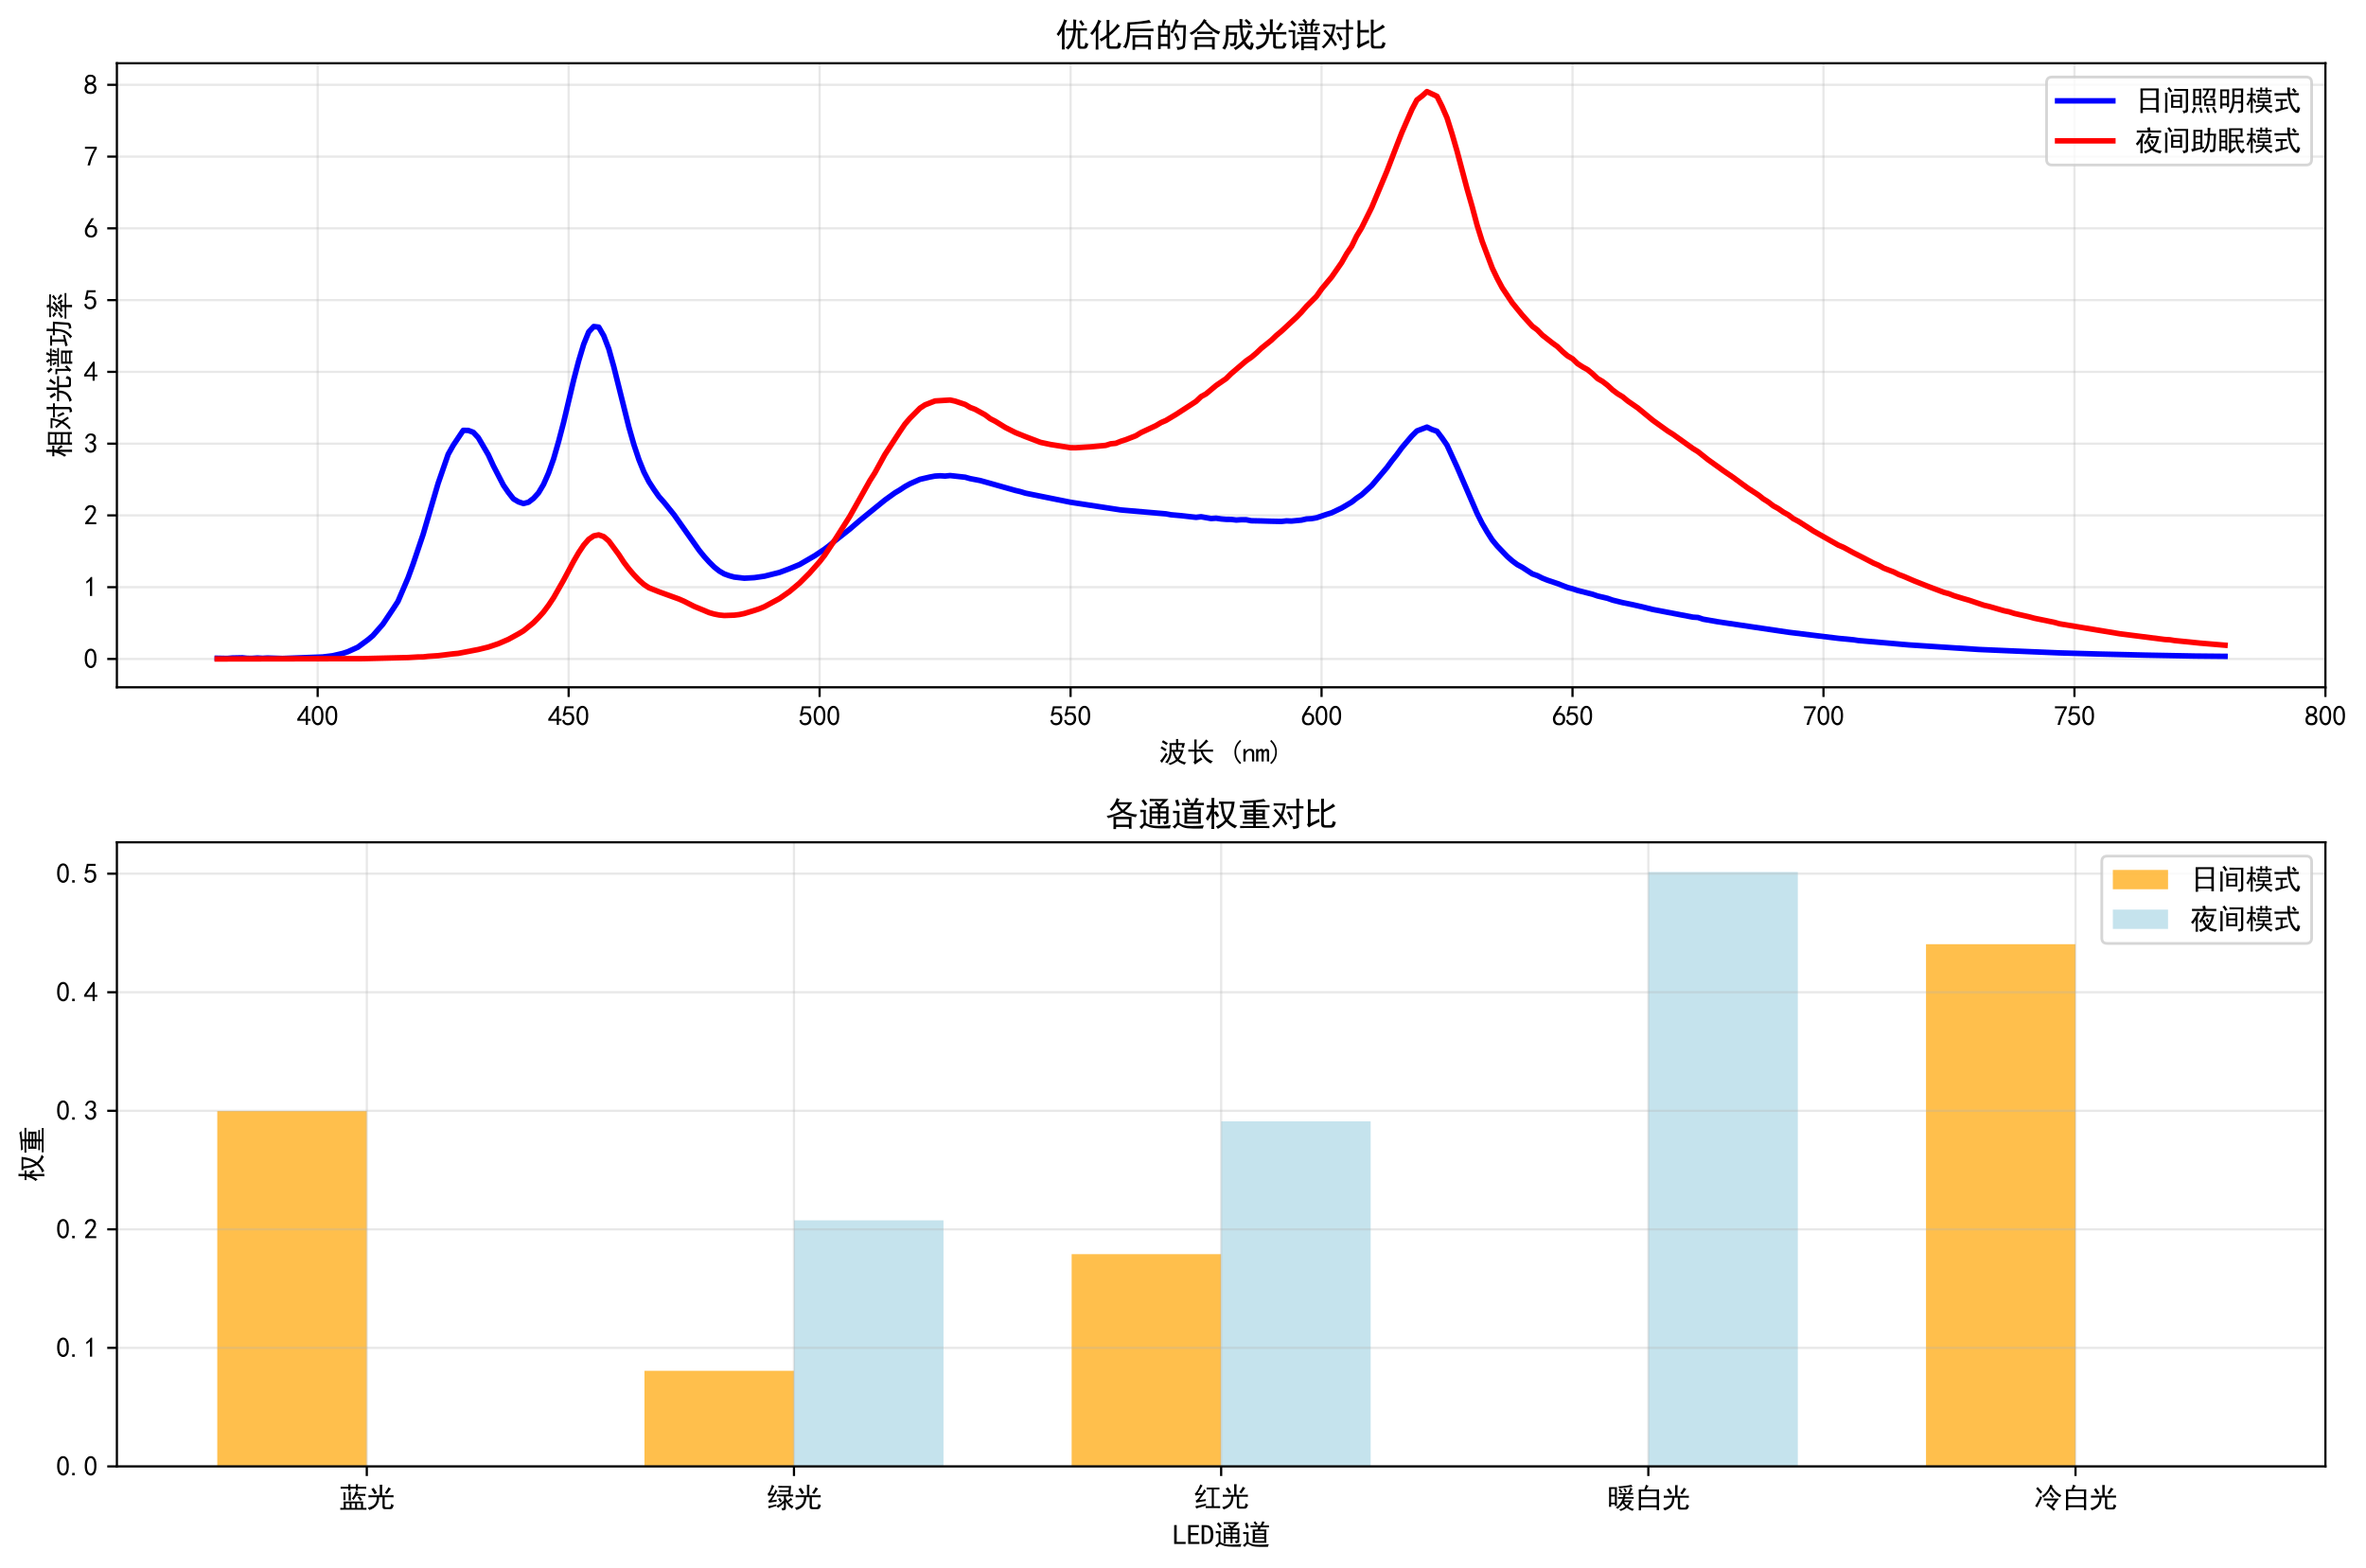 <?xml version="1.0" encoding="utf-8" standalone="no"?>
<!DOCTYPE svg PUBLIC "-//W3C//DTD SVG 1.1//EN"
  "http://www.w3.org/Graphics/SVG/1.1/DTD/svg11.dtd">
<svg xmlns:xlink="http://www.w3.org/1999/xlink" width="856.986pt" height="567.954pt" viewBox="0 0 856.986 567.954" xmlns="http://www.w3.org/2000/svg" version="1.1">
 <defs>
  <style type="text/css">*{stroke-linejoin: round; stroke-linecap: butt}</style>
 </defs>
 <g id="figure_1">
  <g id="patch_1">
   <path d="M 0 567.954 
L 856.986 567.954 
L 856.986 0 
L 0 0 
z
" style="fill: #ffffff"/>
  </g>
  <g id="axes_1">
   <g id="patch_2">
    <path d="M 42.341 248.976 
L 842.286 248.976 
L 842.286 22.903 
L 42.341 22.903 
z
" style="fill: #ffffff"/>
   </g>
   <g id="matplotlib.axis_1">
    <g id="xtick_1">
     <g id="line2d_1">
      <path d="M 115.063 248.976 
L 115.063 22.903 
" clip-path="url(#p952195877b)" style="fill: none; stroke: #b0b0b0; stroke-opacity: 0.3; stroke-width: 0.8; stroke-linecap: square"/>
     </g>
     <g id="line2d_2">
      <defs>
       <path id="m600039e3de" d="M 0 0 
L 0 3.5 
" style="stroke: #000000; stroke-width: 0.8"/>
      </defs>
      <g>
       <use xlink:href="#m600039e3de" x="115.063" y="248.976" style="stroke: #000000; stroke-width: 0.8"/>
      </g>
     </g>
     <g id="text_1">
      <!-- 400 -->
      <g transform="translate(107.563 262.851) scale(0.1 -0.1)">
       <defs>
        <path id="SimHei-34" d="M 2000 1100 
L 75 1100 
L 75 1525 
L 2100 4450 
L 2475 4450 
L 2475 1525 
L 3075 1525 
L 3075 1100 
L 2475 1100 
L 2475 150 
L 2000 150 
L 2000 1100 
z
M 2000 1525 
L 2000 3500 
L 600 1525 
L 2000 1525 
z
" transform="scale(0.016)"/>
        <path id="SimHei-30" d="M 225 2537 
Q 250 3200 412 3587 
Q 575 3975 875 4225 
Q 1175 4475 1612 4475 
Q 2050 4475 2375 4112 
Q 2700 3750 2800 3200 
Q 2900 2650 2862 1937 
Q 2825 1225 2612 775 
Q 2400 325 1975 150 
Q 1550 -25 1125 187 
Q 700 400 525 750 
Q 350 1100 275 1487 
Q 200 1875 225 2537 
z
M 750 2687 
Q 675 2000 800 1462 
Q 925 925 1212 700 
Q 1500 475 1800 612 
Q 2100 750 2237 1162 
Q 2375 1575 2375 2062 
Q 2375 2550 2337 2950 
Q 2300 3350 2112 3675 
Q 1925 4000 1612 4012 
Q 1300 4025 1062 3700 
Q 825 3375 750 2687 
z
" transform="scale(0.016)"/>
       </defs>
       <use xlink:href="#SimHei-34"/>
       <use xlink:href="#SimHei-30" transform="translate(50 0)"/>
       <use xlink:href="#SimHei-30" transform="translate(100 0)"/>
      </g>
     </g>
    </g>
    <g id="xtick_2">
     <g id="line2d_3">
      <path d="M 205.966 248.976 
L 205.966 22.903 
" clip-path="url(#p952195877b)" style="fill: none; stroke: #b0b0b0; stroke-opacity: 0.3; stroke-width: 0.8; stroke-linecap: square"/>
     </g>
     <g id="line2d_4">
      <g>
       <use xlink:href="#m600039e3de" x="205.966" y="248.976" style="stroke: #000000; stroke-width: 0.8"/>
      </g>
     </g>
     <g id="text_2">
      <!-- 450 -->
      <g transform="translate(198.466 262.851) scale(0.1 -0.1)">
       <defs>
        <path id="SimHei-35" d="M 550 1325 
Q 725 650 1150 575 
Q 1575 500 1837 662 
Q 2100 825 2212 1087 
Q 2325 1350 2312 1675 
Q 2300 2000 2137 2225 
Q 1975 2450 1725 2525 
Q 1475 2600 1162 2525 
Q 850 2450 650 2175 
L 225 2225 
Q 275 2375 700 4375 
L 2675 4375 
L 2675 3925 
L 1075 3925 
Q 950 3250 825 2850 
Q 1200 3025 1525 3012 
Q 1850 3000 2150 2862 
Q 2450 2725 2587 2487 
Q 2725 2250 2787 2012 
Q 2850 1775 2837 1500 
Q 2825 1225 2725 937 
Q 2625 650 2425 462 
Q 2225 275 1937 162 
Q 1650 50 1275 75 
Q 900 100 562 350 
Q 225 600 100 1200 
L 550 1325 
z
" transform="scale(0.016)"/>
       </defs>
       <use xlink:href="#SimHei-34"/>
       <use xlink:href="#SimHei-35" transform="translate(50 0)"/>
       <use xlink:href="#SimHei-30" transform="translate(100 0)"/>
      </g>
     </g>
    </g>
    <g id="xtick_3">
     <g id="line2d_5">
      <path d="M 296.869 248.976 
L 296.869 22.903 
" clip-path="url(#p952195877b)" style="fill: none; stroke: #b0b0b0; stroke-opacity: 0.3; stroke-width: 0.8; stroke-linecap: square"/>
     </g>
     <g id="line2d_6">
      <g>
       <use xlink:href="#m600039e3de" x="296.869" y="248.976" style="stroke: #000000; stroke-width: 0.8"/>
      </g>
     </g>
     <g id="text_3">
      <!-- 500 -->
      <g transform="translate(289.369 262.851) scale(0.1 -0.1)">
       <use xlink:href="#SimHei-35"/>
       <use xlink:href="#SimHei-30" transform="translate(50 0)"/>
       <use xlink:href="#SimHei-30" transform="translate(100 0)"/>
      </g>
     </g>
    </g>
    <g id="xtick_4">
     <g id="line2d_7">
      <path d="M 387.771 248.976 
L 387.771 22.903 
" clip-path="url(#p952195877b)" style="fill: none; stroke: #b0b0b0; stroke-opacity: 0.3; stroke-width: 0.8; stroke-linecap: square"/>
     </g>
     <g id="line2d_8">
      <g>
       <use xlink:href="#m600039e3de" x="387.771" y="248.976" style="stroke: #000000; stroke-width: 0.8"/>
      </g>
     </g>
     <g id="text_4">
      <!-- 550 -->
      <g transform="translate(380.271 262.851) scale(0.1 -0.1)">
       <use xlink:href="#SimHei-35"/>
       <use xlink:href="#SimHei-35" transform="translate(50 0)"/>
       <use xlink:href="#SimHei-30" transform="translate(100 0)"/>
      </g>
     </g>
    </g>
    <g id="xtick_5">
     <g id="line2d_9">
      <path d="M 478.674 248.976 
L 478.674 22.903 
" clip-path="url(#p952195877b)" style="fill: none; stroke: #b0b0b0; stroke-opacity: 0.3; stroke-width: 0.8; stroke-linecap: square"/>
     </g>
     <g id="line2d_10">
      <g>
       <use xlink:href="#m600039e3de" x="478.674" y="248.976" style="stroke: #000000; stroke-width: 0.8"/>
      </g>
     </g>
     <g id="text_5">
      <!-- 600 -->
      <g transform="translate(471.174 262.851) scale(0.1 -0.1)">
       <defs>
        <path id="SimHei-36" d="M 250 1612 
Q 275 1975 387 2225 
Q 500 2475 725 2850 
L 1750 4450 
L 2325 4450 
L 1275 2800 
Q 1950 2975 2350 2750 
Q 2750 2525 2887 2237 
Q 3025 1950 3037 1612 
Q 3050 1275 2937 950 
Q 2825 625 2537 362 
Q 2250 100 1737 75 
Q 1225 50 862 262 
Q 500 475 362 862 
Q 225 1250 250 1612 
z
M 1025 787 
Q 1250 550 1625 525 
Q 2000 500 2250 775 
Q 2500 1050 2500 1575 
Q 2500 2100 2187 2300 
Q 1875 2500 1487 2450 
Q 1100 2400 925 2075 
Q 750 1750 775 1387 
Q 800 1025 1025 787 
z
" transform="scale(0.016)"/>
       </defs>
       <use xlink:href="#SimHei-36"/>
       <use xlink:href="#SimHei-30" transform="translate(50 0)"/>
       <use xlink:href="#SimHei-30" transform="translate(100 0)"/>
      </g>
     </g>
    </g>
    <g id="xtick_6">
     <g id="line2d_11">
      <path d="M 569.577 248.976 
L 569.577 22.903 
" clip-path="url(#p952195877b)" style="fill: none; stroke: #b0b0b0; stroke-opacity: 0.3; stroke-width: 0.8; stroke-linecap: square"/>
     </g>
     <g id="line2d_12">
      <g>
       <use xlink:href="#m600039e3de" x="569.577" y="248.976" style="stroke: #000000; stroke-width: 0.8"/>
      </g>
     </g>
     <g id="text_6">
      <!-- 650 -->
      <g transform="translate(562.077 262.851) scale(0.1 -0.1)">
       <use xlink:href="#SimHei-36"/>
       <use xlink:href="#SimHei-35" transform="translate(50 0)"/>
       <use xlink:href="#SimHei-30" transform="translate(100 0)"/>
      </g>
     </g>
    </g>
    <g id="xtick_7">
     <g id="line2d_13">
      <path d="M 660.48 248.976 
L 660.48 22.903 
" clip-path="url(#p952195877b)" style="fill: none; stroke: #b0b0b0; stroke-opacity: 0.3; stroke-width: 0.8; stroke-linecap: square"/>
     </g>
     <g id="line2d_14">
      <g>
       <use xlink:href="#m600039e3de" x="660.48" y="248.976" style="stroke: #000000; stroke-width: 0.8"/>
      </g>
     </g>
     <g id="text_7">
      <!-- 700 -->
      <g transform="translate(652.98 262.851) scale(0.1 -0.1)">
       <defs>
        <path id="SimHei-37" d="M 850 150 
Q 1300 2050 2425 3925 
L 275 3925 
L 275 4375 
L 2950 4375 
L 2950 3950 
Q 1775 2050 1400 150 
L 850 150 
z
" transform="scale(0.016)"/>
       </defs>
       <use xlink:href="#SimHei-37"/>
       <use xlink:href="#SimHei-30" transform="translate(50 0)"/>
       <use xlink:href="#SimHei-30" transform="translate(100 0)"/>
      </g>
     </g>
    </g>
    <g id="xtick_8">
     <g id="line2d_15">
      <path d="M 751.383 248.976 
L 751.383 22.903 
" clip-path="url(#p952195877b)" style="fill: none; stroke: #b0b0b0; stroke-opacity: 0.3; stroke-width: 0.8; stroke-linecap: square"/>
     </g>
     <g id="line2d_16">
      <g>
       <use xlink:href="#m600039e3de" x="751.383" y="248.976" style="stroke: #000000; stroke-width: 0.8"/>
      </g>
     </g>
     <g id="text_8">
      <!-- 750 -->
      <g transform="translate(743.883 262.851) scale(0.1 -0.1)">
       <use xlink:href="#SimHei-37"/>
       <use xlink:href="#SimHei-35" transform="translate(50 0)"/>
       <use xlink:href="#SimHei-30" transform="translate(100 0)"/>
      </g>
     </g>
    </g>
    <g id="xtick_9">
     <g id="line2d_17">
      <path d="M 842.286 248.976 
L 842.286 22.903 
" clip-path="url(#p952195877b)" style="fill: none; stroke: #b0b0b0; stroke-opacity: 0.3; stroke-width: 0.8; stroke-linecap: square"/>
     </g>
     <g id="line2d_18">
      <g>
       <use xlink:href="#m600039e3de" x="842.286" y="248.976" style="stroke: #000000; stroke-width: 0.8"/>
      </g>
     </g>
     <g id="text_9">
      <!-- 800 -->
      <g transform="translate(834.786 262.851) scale(0.1 -0.1)">
       <defs>
        <path id="SimHei-38" d="M 175 1375 
Q 175 1675 325 1962 
Q 475 2250 825 2425 
Q 525 2600 425 2812 
Q 325 3025 312 3300 
Q 300 3575 387 3775 
Q 475 3975 650 4150 
Q 825 4325 1037 4387 
Q 1250 4450 1500 4450 
Q 1750 4450 1950 4400 
Q 2150 4350 2375 4187 
Q 2600 4025 2700 3725 
Q 2800 3425 2687 3025 
Q 2575 2625 2100 2400 
Q 2525 2275 2700 2012 
Q 2875 1750 2875 1375 
Q 2875 1000 2762 775 
Q 2650 550 2512 400 
Q 2375 250 2137 162 
Q 1900 75 1537 75 
Q 1175 75 912 162 
Q 650 250 475 425 
Q 300 600 237 837 
Q 175 1075 175 1375 
z
M 687 1400 
Q 675 1100 787 875 
Q 900 650 1200 587 
Q 1500 525 1825 600 
Q 2150 675 2275 950 
Q 2400 1225 2362 1500 
Q 2325 1775 2050 1962 
Q 1775 2150 1450 2125 
Q 1125 2100 912 1900 
Q 700 1700 687 1400 
z
M 775 3350 
Q 775 3100 950 2875 
Q 1125 2650 1500 2650 
Q 1875 2650 2062 2875 
Q 2250 3100 2237 3412 
Q 2225 3725 2012 3875 
Q 1800 4025 1437 4000 
Q 1075 3975 925 3787 
Q 775 3600 775 3350 
z
" transform="scale(0.016)"/>
       </defs>
       <use xlink:href="#SimHei-38"/>
       <use xlink:href="#SimHei-30" transform="translate(50 0)"/>
       <use xlink:href="#SimHei-30" transform="translate(100 0)"/>
      </g>
     </g>
    </g>
    <g id="text_10">
     <!-- 波长 (nm) -->
     <g transform="translate(419.813 276.031) scale(0.1 -0.1)">
      <defs>
       <path id="SimHei-6ce2" d="M 5075 3275 
Q 5175 3600 5225 3850 
L 4325 3850 
L 4325 2750 
L 5550 2750 
Q 5400 2100 5125 1512 
Q 4850 925 4525 550 
Q 4775 350 5200 175 
Q 5625 0 6175 -100 
Q 5900 -300 5775 -600 
Q 5250 -425 4800 -175 
Q 4350 75 4200 225 
Q 3950 25 3537 -212 
Q 3125 -450 2500 -675 
Q 2375 -500 2050 -375 
Q 2525 -250 3062 25 
Q 3600 300 3850 550 
Q 3325 1300 3075 2325 
L 2825 2325 
Q 2800 1400 2487 725 
Q 2175 50 1875 -300 
Q 1700 -150 1375 -50 
Q 1750 325 1950 712 
Q 2150 1100 2262 1475 
Q 2375 1850 2387 2825 
Q 2400 3800 2350 4275 
L 3875 4275 
Q 3875 4850 3850 5200 
L 4350 5200 
Q 4325 4900 4325 4275 
L 5850 4275 
Q 5825 4125 5750 3837 
Q 5675 3550 5600 3200 
Q 5300 3250 5075 3275 
z
M 3525 2325 
Q 3800 1400 4200 925 
Q 4650 1475 4925 2325 
L 3525 2325 
z
M 1950 1700 
Q 1700 1375 1262 712 
Q 825 50 675 -200 
Q 475 50 225 275 
Q 525 525 937 1100 
Q 1350 1675 1550 2100 
L 1950 1700 
z
M 3875 2750 
L 3875 3850 
L 2850 3850 
L 2850 2750 
L 3875 2750 
z
M 925 4925 
Q 1600 4525 2000 4250 
Q 1800 4025 1675 3800 
Q 1250 4150 625 4500 
Q 775 4700 925 4925 
z
M 600 3525 
Q 1125 3250 1725 2850 
Q 1525 2675 1400 2425 
Q 925 2825 350 3100 
Q 450 3275 600 3525 
z
" transform="scale(0.016)"/>
       <path id="SimHei-957f" d="M 1750 2800 
L 1750 4450 
Q 1750 4675 1725 5100 
L 2275 5100 
Q 2250 4625 2250 4475 
L 2250 2800 
L 5275 2800 
Q 5600 2800 5975 2825 
L 5975 2325 
Q 5500 2350 5100 2350 
L 3650 2350 
Q 3825 1850 4187 1375 
Q 4550 900 5050 587 
Q 5550 275 5950 150 
Q 5625 -50 5450 -350 
Q 4925 -75 4475 300 
Q 4025 675 3675 1212 
Q 3325 1750 3150 2350 
L 2250 2350 
L 2250 375 
Q 2975 825 3225 1050 
Q 3400 775 3575 550 
Q 3100 325 2625 -12 
Q 2150 -350 1925 -575 
Q 1725 -300 1550 -100 
Q 1750 100 1750 425 
L 1750 2350 
L 1175 2350 
Q 825 2350 375 2325 
L 375 2825 
Q 825 2800 1125 2800 
L 1750 2800 
z
M 4900 4700 
Q 4625 4475 4087 3937 
Q 3550 3400 3025 2900 
Q 2800 3200 2650 3300 
Q 3075 3600 3600 4150 
Q 4125 4700 4400 5100 
Q 4600 4925 4900 4700 
z
" transform="scale(0.016)"/>
       <path id="SimHei-20" transform="scale(0.016)"/>
       <path id="SimHei-28" d="M 2975 -200 
L 2700 -475 
Q 2075 125 1762 775 
Q 1450 1425 1450 2250 
Q 1450 3075 1762 3725 
Q 2075 4375 2700 5000 
L 2975 4725 
Q 2400 4175 2112 3587 
Q 1825 3000 1825 2250 
Q 1825 1500 2112 912 
Q 2400 325 2975 -200 
z
" transform="scale(0.016)"/>
       <path id="SimHei-6e" d="M 2800 125 
L 2300 125 
L 2300 1925 
Q 2300 2225 2150 2400 
Q 2000 2575 1750 2575 
Q 1425 2575 1137 2237 
Q 850 1900 850 1400 
L 850 125 
L 350 125 
L 350 2925 
L 850 2925 
L 850 2400 
Q 1050 2675 1287 2825 
Q 1525 2975 1900 2975 
Q 2350 2975 2575 2725 
Q 2800 2475 2800 2100 
L 2800 125 
z
" transform="scale(0.016)"/>
       <path id="SimHei-6d" d="M 3050 125 
L 2550 125 
L 2550 2150 
Q 2550 2300 2500 2400 
Q 2450 2500 2300 2500 
Q 2125 2500 1975 2312 
Q 1825 2125 1825 1825 
L 1825 125 
L 1325 125 
L 1325 2150 
Q 1325 2300 1275 2400 
Q 1225 2500 1075 2500 
Q 900 2500 750 2312 
Q 600 2125 600 1825 
L 600 125 
L 100 125 
L 100 2925 
L 600 2925 
L 600 2550 
Q 725 2750 900 2862 
Q 1075 2975 1275 2975 
Q 1475 2975 1612 2862 
Q 1750 2750 1800 2550 
Q 1925 2750 2087 2862 
Q 2250 2975 2450 2975 
Q 2750 2975 2900 2812 
Q 3050 2650 3050 2350 
L 3050 125 
z
" transform="scale(0.016)"/>
       <path id="SimHei-29" d="M 1675 2250 
Q 1675 1425 1362 775 
Q 1050 125 425 -475 
L 150 -200 
Q 725 325 1012 912 
Q 1300 1500 1300 2250 
Q 1300 3000 1012 3587 
Q 725 4175 150 4725 
L 425 5000 
Q 1050 4375 1362 3725 
Q 1675 3075 1675 2250 
z
" transform="scale(0.016)"/>
      </defs>
      <use xlink:href="#SimHei-6ce2"/>
      <use xlink:href="#SimHei-957f" transform="translate(100 0)"/>
      <use xlink:href="#SimHei-20" transform="translate(200 0)"/>
      <use xlink:href="#SimHei-28" transform="translate(250 0)"/>
      <use xlink:href="#SimHei-6e" transform="translate(300 0)"/>
      <use xlink:href="#SimHei-6d" transform="translate(350 0)"/>
      <use xlink:href="#SimHei-29" transform="translate(400 0)"/>
     </g>
    </g>
   </g>
   <g id="matplotlib.axis_2">
    <g id="ytick_1">
     <g id="line2d_19">
      <path d="M 42.341 238.7 
L 842.286 238.7 
" clip-path="url(#p952195877b)" style="fill: none; stroke: #b0b0b0; stroke-opacity: 0.3; stroke-width: 0.8; stroke-linecap: square"/>
     </g>
     <g id="line2d_20">
      <defs>
       <path id="m2a4ae1fac3" d="M 0 0 
L -3.5 0 
" style="stroke: #000000; stroke-width: 0.8"/>
      </defs>
      <g>
       <use xlink:href="#m2a4ae1fac3" x="42.341" y="238.7" style="stroke: #000000; stroke-width: 0.8"/>
      </g>
     </g>
     <g id="text_11">
      <!-- 0 -->
      <g transform="translate(30.341 242.138) scale(0.1 -0.1)">
       <use xlink:href="#SimHei-30"/>
      </g>
     </g>
    </g>
    <g id="ytick_2">
     <g id="line2d_21">
      <path d="M 42.341 212.704 
L 842.286 212.704 
" clip-path="url(#p952195877b)" style="fill: none; stroke: #b0b0b0; stroke-opacity: 0.3; stroke-width: 0.8; stroke-linecap: square"/>
     </g>
     <g id="line2d_22">
      <g>
       <use xlink:href="#m2a4ae1fac3" x="42.341" y="212.704" style="stroke: #000000; stroke-width: 0.8"/>
      </g>
     </g>
     <g id="text_12">
      <!-- 1 -->
      <g transform="translate(30.341 216.142) scale(0.1 -0.1)">
       <defs>
        <path id="SimHei-31" d="M 1400 3600 
Q 1075 3275 575 2975 
L 575 3450 
Q 1200 3875 1600 4450 
L 1900 4450 
L 1900 150 
L 1400 150 
L 1400 3600 
z
" transform="scale(0.016)"/>
       </defs>
       <use xlink:href="#SimHei-31"/>
      </g>
     </g>
    </g>
    <g id="ytick_3">
     <g id="line2d_23">
      <path d="M 42.341 186.708 
L 842.286 186.708 
" clip-path="url(#p952195877b)" style="fill: none; stroke: #b0b0b0; stroke-opacity: 0.3; stroke-width: 0.8; stroke-linecap: square"/>
     </g>
     <g id="line2d_24">
      <g>
       <use xlink:href="#m2a4ae1fac3" x="42.341" y="186.708" style="stroke: #000000; stroke-width: 0.8"/>
      </g>
     </g>
     <g id="text_13">
      <!-- 2 -->
      <g transform="translate(30.341 190.146) scale(0.1 -0.1)">
       <defs>
        <path id="SimHei-32" d="M 300 250 
Q 325 625 650 925 
Q 975 1225 1475 1862 
Q 1975 2500 2125 2850 
Q 2275 3200 2237 3450 
Q 2200 3700 2000 3862 
Q 1800 4025 1537 4000 
Q 1275 3975 1037 3800 
Q 800 3625 675 3275 
L 200 3350 
Q 400 3925 712 4187 
Q 1025 4450 1450 4475 
Q 1700 4500 1900 4462 
Q 2100 4425 2312 4287 
Q 2525 4150 2662 3875 
Q 2800 3600 2762 3212 
Q 2725 2825 2375 2287 
Q 2025 1750 1025 600 
L 2825 600 
L 2825 150 
L 300 150 
L 300 250 
z
" transform="scale(0.016)"/>
       </defs>
       <use xlink:href="#SimHei-32"/>
      </g>
     </g>
    </g>
    <g id="ytick_4">
     <g id="line2d_25">
      <path d="M 42.341 160.712 
L 842.286 160.712 
" clip-path="url(#p952195877b)" style="fill: none; stroke: #b0b0b0; stroke-opacity: 0.3; stroke-width: 0.8; stroke-linecap: square"/>
     </g>
     <g id="line2d_26">
      <g>
       <use xlink:href="#m2a4ae1fac3" x="42.341" y="160.712" style="stroke: #000000; stroke-width: 0.8"/>
      </g>
     </g>
     <g id="text_14">
      <!-- 3 -->
      <g transform="translate(30.341 164.15) scale(0.1 -0.1)">
       <defs>
        <path id="SimHei-33" d="M 250 1225 
L 700 1300 
Q 800 975 1025 762 
Q 1250 550 1587 562 
Q 1925 575 2125 837 
Q 2325 1100 2300 1437 
Q 2275 1775 2037 1962 
Q 1800 2150 1275 2225 
L 1275 2550 
Q 1800 2600 2037 2825 
Q 2275 3050 2250 3412 
Q 2225 3775 1925 3937 
Q 1625 4100 1287 3975 
Q 950 3850 750 3275 
L 300 3350 
Q 450 3800 712 4100 
Q 975 4400 1425 4450 
Q 1875 4500 2212 4337 
Q 2550 4175 2687 3837 
Q 2825 3500 2725 3100 
Q 2625 2700 2150 2400 
Q 2500 2250 2687 1950 
Q 2875 1650 2812 1162 
Q 2750 675 2375 375 
Q 2000 75 1525 87 
Q 1050 100 700 387 
Q 350 675 250 1225 
z
" transform="scale(0.016)"/>
       </defs>
       <use xlink:href="#SimHei-33"/>
      </g>
     </g>
    </g>
    <g id="ytick_5">
     <g id="line2d_27">
      <path d="M 42.341 134.716 
L 842.286 134.716 
" clip-path="url(#p952195877b)" style="fill: none; stroke: #b0b0b0; stroke-opacity: 0.3; stroke-width: 0.8; stroke-linecap: square"/>
     </g>
     <g id="line2d_28">
      <g>
       <use xlink:href="#m2a4ae1fac3" x="42.341" y="134.716" style="stroke: #000000; stroke-width: 0.8"/>
      </g>
     </g>
     <g id="text_15">
      <!-- 4 -->
      <g transform="translate(30.341 138.154) scale(0.1 -0.1)">
       <use xlink:href="#SimHei-34"/>
      </g>
     </g>
    </g>
    <g id="ytick_6">
     <g id="line2d_29">
      <path d="M 42.341 108.72 
L 842.286 108.72 
" clip-path="url(#p952195877b)" style="fill: none; stroke: #b0b0b0; stroke-opacity: 0.3; stroke-width: 0.8; stroke-linecap: square"/>
     </g>
     <g id="line2d_30">
      <g>
       <use xlink:href="#m2a4ae1fac3" x="42.341" y="108.72" style="stroke: #000000; stroke-width: 0.8"/>
      </g>
     </g>
     <g id="text_16">
      <!-- 5 -->
      <g transform="translate(30.341 112.158) scale(0.1 -0.1)">
       <use xlink:href="#SimHei-35"/>
      </g>
     </g>
    </g>
    <g id="ytick_7">
     <g id="line2d_31">
      <path d="M 42.341 82.724 
L 842.286 82.724 
" clip-path="url(#p952195877b)" style="fill: none; stroke: #b0b0b0; stroke-opacity: 0.3; stroke-width: 0.8; stroke-linecap: square"/>
     </g>
     <g id="line2d_32">
      <g>
       <use xlink:href="#m2a4ae1fac3" x="42.341" y="82.724" style="stroke: #000000; stroke-width: 0.8"/>
      </g>
     </g>
     <g id="text_17">
      <!-- 6 -->
      <g transform="translate(30.341 86.162) scale(0.1 -0.1)">
       <use xlink:href="#SimHei-36"/>
      </g>
     </g>
    </g>
    <g id="ytick_8">
     <g id="line2d_33">
      <path d="M 42.341 56.728 
L 842.286 56.728 
" clip-path="url(#p952195877b)" style="fill: none; stroke: #b0b0b0; stroke-opacity: 0.3; stroke-width: 0.8; stroke-linecap: square"/>
     </g>
     <g id="line2d_34">
      <g>
       <use xlink:href="#m2a4ae1fac3" x="42.341" y="56.728" style="stroke: #000000; stroke-width: 0.8"/>
      </g>
     </g>
     <g id="text_18">
      <!-- 7 -->
      <g transform="translate(30.341 60.166) scale(0.1 -0.1)">
       <use xlink:href="#SimHei-37"/>
      </g>
     </g>
    </g>
    <g id="ytick_9">
     <g id="line2d_35">
      <path d="M 42.341 30.732 
L 842.286 30.732 
" clip-path="url(#p952195877b)" style="fill: none; stroke: #b0b0b0; stroke-opacity: 0.3; stroke-width: 0.8; stroke-linecap: square"/>
     </g>
     <g id="line2d_36">
      <g>
       <use xlink:href="#m2a4ae1fac3" x="42.341" y="30.732" style="stroke: #000000; stroke-width: 0.8"/>
      </g>
     </g>
     <g id="text_19">
      <!-- 8 -->
      <g transform="translate(30.341 34.17) scale(0.1 -0.1)">
       <use xlink:href="#SimHei-38"/>
      </g>
     </g>
    </g>
    <g id="text_20">
     <!-- 相对光谱功率 -->
     <g transform="translate(25.091 165.94) rotate(-90) scale(0.1 -0.1)">
      <defs>
       <path id="SimHei-76f8" d="M 5900 4825 
Q 5875 4225 5875 3575 
L 5875 750 
Q 5875 75 5900 -575 
L 5400 -575 
L 5400 -100 
L 3525 -100 
L 3525 -625 
L 3025 -625 
Q 3050 125 3050 675 
L 3050 3600 
Q 3050 4250 3025 4825 
L 5900 4825 
z
M 1400 3825 
Q 1400 4850 1375 5200 
L 1925 5200 
Q 1900 4825 1900 3825 
Q 2500 3825 2825 3850 
L 2825 3375 
Q 2525 3400 1900 3400 
L 1900 2450 
Q 2025 2575 2175 2750 
Q 2625 2275 2950 1825 
Q 2800 1725 2575 1500 
Q 2300 1975 1900 2375 
L 1900 475 
Q 1900 50 1925 -625 
L 1375 -625 
Q 1400 50 1400 450 
L 1400 2150 
Q 1075 1225 650 675 
Q 475 950 300 1100 
Q 475 1250 800 1887 
Q 1125 2525 1300 3400 
Q 750 3400 400 3375 
L 400 3850 
Q 850 3825 1400 3825 
z
M 5400 325 
L 5400 1475 
L 3525 1475 
L 3525 325 
L 5400 325 
z
M 5400 3300 
L 5400 4400 
L 3525 4400 
L 3525 3300 
L 5400 3300 
z
M 5400 1900 
L 5400 2900 
L 3525 2900 
L 3525 1900 
L 5400 1900 
z
" transform="scale(0.016)"/>
       <path id="SimHei-5bf9" d="M 525 4250 
Q 900 4225 1400 4225 
L 2825 4225 
Q 2575 2625 2200 1750 
Q 2825 875 3125 400 
Q 2950 275 2725 75 
Q 2200 975 1950 1300 
Q 1650 775 1350 425 
Q 1050 75 600 -350 
Q 425 -125 200 -25 
Q 625 275 975 675 
Q 1325 1075 1650 1700 
Q 1050 2425 550 2900 
Q 700 3025 900 3225 
Q 1625 2425 1875 2150 
Q 2200 3050 2300 3825 
L 1400 3825 
Q 900 3825 525 3800 
L 525 4250 
z
M 2925 3700 
Q 3525 3675 3750 3675 
L 4825 3675 
L 4825 4425 
Q 4825 4750 4775 5125 
L 5350 5125 
Q 5325 4825 5325 4375 
L 5325 3675 
Q 5575 3675 6150 3700 
L 6150 3250 
Q 5575 3275 5325 3275 
L 5325 125 
Q 5350 -350 5012 -475 
Q 4675 -600 4250 -650 
Q 4175 -350 4025 -100 
Q 4575 -100 4712 -37 
Q 4850 25 4825 325 
L 4825 3275 
L 3775 3275 
Q 3550 3275 2925 3225 
L 2925 3700 
z
M 3450 2725 
Q 3875 1975 4175 1325 
Q 3850 1200 3700 1075 
Q 3475 1750 3050 2475 
Q 3225 2550 3450 2725 
z
" transform="scale(0.016)"/>
       <path id="SimHei-5149" d="M 6050 2300 
Q 5775 2325 5150 2325 
L 4050 2325 
L 4050 400 
Q 4050 50 4425 50 
L 4975 50 
Q 5300 50 5375 212 
Q 5450 375 5500 850 
Q 5750 625 6100 525 
Q 6000 175 5837 -100 
Q 5675 -375 5325 -375 
L 4100 -375 
Q 3550 -375 3550 175 
L 3550 2325 
L 2775 2325 
Q 2825 125 575 -575 
Q 400 -275 225 -50 
Q 1225 150 1737 687 
Q 2250 1225 2275 2325 
L 1450 2325 
Q 625 2325 375 2300 
L 375 2775 
Q 625 2750 1425 2750 
L 2950 2750 
L 2950 4300 
Q 2950 4750 2925 5150 
L 3525 5150 
Q 3475 4900 3475 4300 
L 3475 2750 
L 5150 2750 
Q 5725 2750 6050 2775 
L 6050 2300 
z
M 4100 3325 
Q 4700 4050 4875 4575 
Q 5200 4375 5475 4275 
Q 5300 4100 5075 3762 
Q 4850 3425 4575 3050 
Q 4300 3200 4100 3325 
z
M 1775 3000 
Q 1600 3375 1025 4150 
Q 1275 4300 1550 4450 
Q 1800 4100 1962 3850 
Q 2125 3600 2300 3300 
Q 2025 3175 1775 3000 
z
" transform="scale(0.016)"/>
       <path id="SimHei-8c31" d="M 5600 1850 
Q 5575 1375 5575 575 
Q 5575 -225 5600 -700 
L 5100 -700 
L 5100 -300 
L 3100 -300 
L 3100 -675 
L 2600 -675 
Q 2625 -125 2625 625 
Q 2625 1375 2600 1850 
L 5600 1850 
z
M 4350 4350 
Q 4625 4900 4725 5275 
Q 4975 5150 5275 5050 
Q 5075 4875 4825 4350 
Q 5650 4350 6050 4375 
L 6050 3975 
Q 5725 4000 4800 4000 
L 4800 2700 
Q 5575 2700 6175 2725 
L 6175 2325 
Q 5750 2350 5375 2350 
L 2750 2350 
Q 2275 2350 1875 2325 
L 1875 2725 
Q 2275 2700 3300 2700 
L 3300 4000 
Q 2475 4000 2100 3975 
L 2100 4375 
Q 2575 4350 3275 4350 
Q 3175 4550 2825 4950 
Q 3025 5100 3175 5250 
Q 3550 4825 3725 4600 
Q 3575 4475 3450 4350 
L 4350 4350 
z
M 2250 575 
Q 2025 400 1700 87 
Q 1375 -225 1175 -475 
Q 1050 -225 800 -100 
Q 1000 50 1000 275 
L 1000 2725 
Q 550 2725 225 2700 
L 225 3150 
Q 525 3125 725 3125 
L 1475 3125 
Q 1450 2725 1450 2350 
L 1450 450 
Q 1675 650 1950 1025 
Q 2025 850 2250 575 
z
M 5100 950 
L 5100 1475 
L 3100 1475 
L 3100 950 
L 5100 950 
z
M 5100 50 
L 5100 575 
L 3100 575 
L 3100 50 
L 5100 50 
z
M 4350 2700 
L 4350 4000 
L 3750 4000 
L 3750 2700 
L 4350 2700 
z
M 925 4975 
Q 1175 4700 1725 4150 
Q 1475 4000 1275 3800 
Q 900 4300 550 4650 
Q 700 4775 925 4975 
z
M 5850 3675 
Q 5525 3075 5375 2825 
Q 5175 2975 5000 3000 
Q 5250 3450 5375 3850 
Q 5625 3725 5850 3675 
z
M 2250 3600 
Q 2450 3675 2625 3800 
Q 2900 3425 3100 3100 
Q 2850 3000 2650 2875 
Q 2525 3225 2250 3600 
z
" transform="scale(0.016)"/>
       <path id="SimHei-529f" d="M 5675 275 
Q 5575 -200 5225 -312 
Q 4875 -425 4450 -475 
Q 4400 -175 4200 100 
Q 4725 75 4937 137 
Q 5150 200 5175 425 
Q 5300 1775 5375 3275 
L 4250 3275 
Q 4225 2550 4125 1925 
Q 4025 1300 3787 850 
Q 3550 400 3250 50 
Q 2950 -300 2550 -650 
Q 2375 -400 2100 -250 
Q 2650 100 2925 425 
Q 3200 750 3400 1162 
Q 3600 1575 3675 2075 
Q 3750 2575 3775 3275 
L 3400 3275 
Q 3100 3275 2800 3250 
L 2800 3725 
Q 3125 3700 3450 3700 
L 3775 3700 
L 3775 4575 
Q 3775 4875 3750 5175 
Q 4075 5100 4325 5075 
Q 4275 4900 4262 4525 
Q 4250 4150 4250 3700 
L 5900 3700 
Q 5875 3350 5850 3037 
Q 5825 2725 5675 275 
z
M 2900 1000 
Q 2475 900 2200 837 
Q 1925 775 1337 600 
Q 750 425 500 350 
Q 400 700 300 900 
Q 450 900 1375 1100 
L 1375 3900 
L 1175 3900 
Q 875 3900 450 3875 
L 450 4350 
Q 850 4325 1175 4325 
L 2100 4325 
Q 2450 4325 2725 4350 
L 2725 3875 
Q 2425 3900 2125 3900 
L 1875 3900 
L 1875 1200 
L 2375 1325 
Q 2575 1375 2850 1450 
L 2900 1000 
z
" transform="scale(0.016)"/>
       <path id="SimHei-7387" d="M 3325 5150 
Q 3425 4900 3550 4525 
L 4800 4525 
Q 5250 4525 5800 4550 
L 5800 4125 
Q 5250 4175 4775 4175 
L 2800 4175 
Q 2975 4050 3300 3900 
Q 3075 3750 2875 3537 
Q 2675 3325 2475 3125 
L 3275 3125 
Q 3575 3425 3775 3775 
Q 4000 3600 4275 3425 
Q 3950 3250 3600 2875 
Q 3250 2500 2625 2000 
L 3850 2100 
Q 3725 2250 3600 2425 
Q 3750 2475 4000 2650 
Q 4250 2350 4700 1700 
Q 4475 1625 4225 1450 
Q 4175 1600 4025 1775 
Q 3700 1750 3425 1750 
L 3425 1050 
L 5150 1050 
Q 5675 1050 6100 1075 
L 6100 650 
Q 5700 675 5125 675 
L 3425 675 
L 3425 175 
Q 3425 -300 3450 -625 
L 2900 -625 
Q 2925 -300 2925 175 
L 2925 675 
L 1325 675 
Q 825 675 325 650 
L 325 1075 
Q 825 1050 1350 1050 
L 2925 1050 
L 2925 1700 
Q 2700 1675 2475 1637 
Q 2250 1600 2025 1525 
Q 1950 1775 1850 2000 
Q 2075 2025 2325 2200 
Q 2575 2375 2975 2800 
Q 2300 2725 2025 2625 
Q 1975 2875 1850 3175 
Q 2075 3175 2325 3487 
Q 2575 3800 2750 4175 
L 1700 4175 
Q 1150 4175 650 4125 
L 650 4550 
Q 1150 4525 1550 4525 
L 2975 4525 
Q 2900 4825 2800 5025 
Q 3025 5075 3325 5150 
z
M 1625 2575 
Q 1725 2400 1825 2200 
Q 1575 2050 1325 1862 
Q 1075 1675 800 1425 
Q 625 1675 475 1875 
Q 800 2025 1100 2212 
Q 1400 2400 1625 2575 
z
M 4850 2650 
Q 5125 2475 5337 2337 
Q 5550 2200 5875 1950 
Q 5675 1800 5500 1600 
Q 5300 1775 5062 1975 
Q 4825 2175 4575 2325 
Q 4725 2475 4850 2650 
z
M 5725 3525 
Q 5550 3450 5300 3262 
Q 5050 3075 4800 2825 
Q 4625 3050 4475 3175 
Q 4700 3325 4875 3487 
Q 5050 3650 5300 3925 
Q 5525 3700 5725 3525 
z
M 1050 3850 
Q 1425 3600 1775 3275 
Q 1575 3100 1425 2925 
Q 1075 3300 675 3525 
Q 875 3700 1050 3850 
z
" transform="scale(0.016)"/>
      </defs>
      <use xlink:href="#SimHei-76f8"/>
      <use xlink:href="#SimHei-5bf9" transform="translate(100 0)"/>
      <use xlink:href="#SimHei-5149" transform="translate(200 0)"/>
      <use xlink:href="#SimHei-8c31" transform="translate(300 0)"/>
      <use xlink:href="#SimHei-529f" transform="translate(400 0)"/>
      <use xlink:href="#SimHei-7387" transform="translate(500 0)"/>
     </g>
    </g>
   </g>
   <g id="line2d_37">
    <path d="M 78.702 238.453 
L 82.338 238.521 
L 84.156 238.363 
L 87.792 238.287 
L 89.61 238.477 
L 91.428 238.478 
L 93.246 238.359 
L 95.064 238.465 
L 96.882 238.365 
L 102.337 238.532 
L 116.881 237.996 
L 120.517 237.542 
L 124.153 236.691 
L 125.971 236.097 
L 129.607 234.449 
L 133.243 231.78 
L 135.062 230.249 
L 138.698 226.084 
L 142.334 220.657 
L 144.152 217.853 
L 147.788 209.348 
L 149.606 204.384 
L 153.242 193.635 
L 158.696 175.082 
L 162.332 164.575 
L 164.15 161.343 
L 167.787 155.897 
L 169.605 155.924 
L 171.423 156.596 
L 173.241 158.539 
L 176.877 164.751 
L 178.695 168.714 
L 182.331 175.749 
L 184.149 178.399 
L 185.967 180.714 
L 187.785 181.795 
L 189.603 182.408 
L 191.421 181.941 
L 193.239 180.542 
L 195.057 178.542 
L 196.875 175.485 
L 198.694 171.359 
L 200.512 166.239 
L 202.33 159.937 
L 204.148 152.993 
L 207.784 137.665 
L 209.602 130.734 
L 211.42 124.707 
L 213.238 120.236 
L 215.056 118.28 
L 216.874 118.507 
L 218.692 121.642 
L 220.51 126.378 
L 222.328 132.871 
L 227.782 154.709 
L 229.6 161.055 
L 231.419 166.489 
L 233.237 170.998 
L 235.055 174.525 
L 236.873 177.322 
L 238.691 179.916 
L 240.509 181.955 
L 244.145 186.46 
L 247.781 191.609 
L 253.235 199.333 
L 255.053 201.579 
L 256.871 203.583 
L 258.689 205.393 
L 260.507 206.843 
L 262.325 207.902 
L 264.144 208.554 
L 265.962 209.045 
L 269.598 209.457 
L 273.234 209.252 
L 276.87 208.733 
L 282.324 207.37 
L 285.96 206.007 
L 289.596 204.513 
L 295.051 201.346 
L 298.687 198.93 
L 300.505 197.539 
L 302.323 195.989 
L 307.777 191.689 
L 311.413 188.555 
L 320.503 181.157 
L 324.139 178.54 
L 325.957 177.464 
L 327.776 176.257 
L 329.594 175.25 
L 333.23 173.634 
L 336.866 172.795 
L 338.684 172.459 
L 340.502 172.349 
L 342.32 172.46 
L 344.138 172.274 
L 347.774 172.673 
L 349.592 172.873 
L 351.41 173.385 
L 355.046 174.084 
L 358.683 175.099 
L 367.773 177.668 
L 369.591 178.094 
L 371.409 178.646 
L 387.771 181.947 
L 405.952 184.732 
L 422.315 186.142 
L 424.133 186.476 
L 427.769 186.796 
L 433.223 187.414 
L 435.041 187.195 
L 438.677 187.849 
L 440.495 187.722 
L 442.313 187.993 
L 444.131 188.143 
L 445.949 188.161 
L 447.767 188.388 
L 449.585 188.27 
L 451.403 188.286 
L 453.221 188.641 
L 456.858 188.713 
L 460.494 188.82 
L 464.13 188.892 
L 465.948 188.688 
L 467.766 188.759 
L 471.402 188.413 
L 473.22 187.992 
L 475.038 187.881 
L 476.856 187.565 
L 480.492 186.331 
L 482.31 185.766 
L 485.946 184.036 
L 489.583 181.892 
L 491.401 180.459 
L 493.219 179.214 
L 496.855 175.873 
L 502.309 169.431 
L 504.127 166.957 
L 505.945 164.681 
L 507.763 162.19 
L 511.399 157.91 
L 513.217 156.107 
L 516.853 154.719 
L 518.672 155.586 
L 520.49 156.224 
L 522.308 158.621 
L 524.126 161.27 
L 527.762 169.182 
L 535.034 186.017 
L 536.852 189.626 
L 538.67 192.726 
L 540.488 195.582 
L 542.306 197.786 
L 545.942 201.583 
L 547.76 203.181 
L 549.578 204.529 
L 551.397 205.515 
L 555.033 207.889 
L 556.851 208.526 
L 558.669 209.443 
L 560.487 210.166 
L 564.123 211.392 
L 567.759 212.806 
L 569.577 213.284 
L 571.395 213.889 
L 576.849 215.271 
L 578.667 215.893 
L 582.303 216.76 
L 584.122 217.402 
L 587.758 218.305 
L 591.394 219.05 
L 595.03 219.877 
L 598.666 220.787 
L 613.21 223.563 
L 615.029 223.686 
L 616.847 224.297 
L 622.301 225.254 
L 647.754 229.031 
L 665.934 231.247 
L 671.388 231.772 
L 673.206 232.046 
L 676.842 232.356 
L 691.387 233.618 
L 716.84 235.282 
L 729.566 235.831 
L 745.929 236.506 
L 751.383 236.666 
L 760.473 236.925 
L 771.381 237.177 
L 776.836 237.313 
L 795.016 237.656 
L 805.924 237.762 
L 805.924 237.762 
" clip-path="url(#p952195877b)" style="fill: none; stroke: #0000ff; stroke-width: 2; stroke-linecap: square"/>
   </g>
   <g id="line2d_38">
    <path d="M 78.702 238.7 
L 131.425 238.601 
L 147.788 238.197 
L 151.424 237.987 
L 153.242 237.965 
L 155.06 237.755 
L 158.696 237.518 
L 164.15 236.849 
L 165.968 236.683 
L 173.241 235.29 
L 176.877 234.401 
L 180.513 233.179 
L 184.149 231.61 
L 187.785 229.609 
L 189.603 228.526 
L 193.239 225.569 
L 195.057 223.718 
L 196.875 221.695 
L 198.694 219.258 
L 200.512 216.531 
L 204.148 210.151 
L 207.784 203.322 
L 209.602 200.189 
L 211.42 197.47 
L 213.238 195.37 
L 215.056 194.125 
L 216.874 193.754 
L 218.692 194.395 
L 220.51 195.965 
L 224.146 200.894 
L 225.964 203.689 
L 227.782 206.088 
L 229.6 208.22 
L 231.419 210.11 
L 233.237 211.718 
L 235.055 212.923 
L 238.691 214.378 
L 245.963 217.01 
L 247.781 217.809 
L 251.417 219.658 
L 255.053 221.154 
L 256.871 221.923 
L 258.689 222.438 
L 260.507 222.79 
L 262.325 222.97 
L 265.962 222.843 
L 267.78 222.623 
L 269.598 222.244 
L 273.234 221.139 
L 275.052 220.532 
L 276.87 219.78 
L 282.324 216.828 
L 285.96 214.298 
L 289.596 211.237 
L 293.232 207.593 
L 296.869 203.485 
L 298.687 201.163 
L 302.323 195.683 
L 307.777 187.098 
L 313.231 177.414 
L 315.049 174.171 
L 316.867 171.313 
L 320.503 164.683 
L 325.957 156.299 
L 327.776 153.63 
L 329.594 151.509 
L 333.23 147.856 
L 335.048 146.661 
L 338.684 145.246 
L 344.138 144.91 
L 345.956 145.311 
L 349.592 146.518 
L 351.41 147.595 
L 353.228 148.296 
L 356.864 150.301 
L 358.683 151.678 
L 360.501 152.611 
L 364.137 154.848 
L 367.773 156.692 
L 371.409 158.161 
L 376.863 160.239 
L 380.499 161.019 
L 387.771 162.181 
L 389.589 162.205 
L 395.044 161.86 
L 400.498 161.346 
L 402.316 160.768 
L 404.134 160.589 
L 405.952 159.861 
L 407.77 159.274 
L 411.406 157.859 
L 413.224 156.742 
L 418.678 154.189 
L 420.496 153.102 
L 422.315 152.313 
L 425.951 150.134 
L 433.223 145.407 
L 435.041 143.677 
L 436.859 142.669 
L 440.495 139.635 
L 444.131 137.145 
L 445.949 135.348 
L 451.403 130.693 
L 453.221 129.436 
L 455.04 127.913 
L 456.858 126.179 
L 460.494 123.253 
L 462.312 121.504 
L 464.13 119.995 
L 469.584 114.921 
L 471.402 113.065 
L 473.22 110.964 
L 476.856 107.316 
L 478.674 104.726 
L 482.31 100.377 
L 485.946 95.143 
L 487.765 91.922 
L 489.583 89.219 
L 491.401 85.486 
L 493.219 82.479 
L 496.855 75.126 
L 502.309 62.116 
L 505.945 52.667 
L 507.763 48.014 
L 511.399 39.662 
L 513.217 36.208 
L 515.035 34.818 
L 516.853 33.179 
L 520.49 34.889 
L 522.308 38.531 
L 524.126 42.71 
L 525.944 48.49 
L 527.762 54.778 
L 531.398 68.467 
L 533.216 74.805 
L 535.034 81.602 
L 536.852 87.427 
L 540.488 97.048 
L 542.306 100.852 
L 544.124 104.248 
L 547.76 109.707 
L 551.397 114.164 
L 555.033 118.177 
L 556.851 119.532 
L 558.669 121.407 
L 562.305 124.253 
L 564.123 125.57 
L 565.941 127.334 
L 567.759 128.894 
L 569.577 129.972 
L 571.395 131.715 
L 573.213 132.898 
L 575.031 133.903 
L 576.849 135.405 
L 578.667 137.135 
L 580.485 138.196 
L 582.303 139.6 
L 584.122 141.288 
L 585.94 142.643 
L 587.758 143.749 
L 589.576 145.257 
L 593.212 147.766 
L 598.666 152.254 
L 604.12 156.173 
L 605.938 157.301 
L 613.21 162.5 
L 615.029 163.621 
L 618.665 166.519 
L 622.301 169.116 
L 624.119 170.448 
L 627.755 172.923 
L 631.391 175.593 
L 633.209 176.903 
L 636.845 179.274 
L 638.663 180.705 
L 640.481 181.849 
L 642.299 183.247 
L 644.117 184.248 
L 645.935 185.513 
L 647.754 186.514 
L 649.572 187.895 
L 651.39 188.851 
L 655.026 191.172 
L 656.844 192.355 
L 665.934 197.511 
L 667.752 198.274 
L 671.388 200.263 
L 675.024 202.114 
L 678.661 204.016 
L 680.479 204.784 
L 682.297 205.801 
L 685.933 207.199 
L 687.751 208.122 
L 689.569 208.802 
L 693.205 210.377 
L 698.659 212.532 
L 704.113 214.588 
L 705.931 215.08 
L 707.749 215.798 
L 711.386 216.911 
L 713.204 217.428 
L 718.658 219.269 
L 720.476 219.684 
L 725.93 221.259 
L 727.748 221.629 
L 729.566 222.215 
L 735.02 223.453 
L 736.838 223.95 
L 744.111 225.448 
L 745.929 225.962 
L 767.745 229.576 
L 784.108 231.659 
L 785.926 231.764 
L 787.744 232.057 
L 793.198 232.588 
L 796.834 232.969 
L 805.924 233.732 
L 805.924 233.732 
" clip-path="url(#p952195877b)" style="fill: none; stroke: #ff0000; stroke-width: 2; stroke-linecap: square"/>
   </g>
   <g id="patch_3">
    <path d="M 42.341 248.976 
L 42.341 22.903 
" style="fill: none; stroke: #000000; stroke-width: 0.8; stroke-linejoin: miter; stroke-linecap: square"/>
   </g>
   <g id="patch_4">
    <path d="M 842.286 248.976 
L 842.286 22.903 
" style="fill: none; stroke: #000000; stroke-width: 0.8; stroke-linejoin: miter; stroke-linecap: square"/>
   </g>
   <g id="patch_5">
    <path d="M 42.341 248.976 
L 842.286 248.976 
" style="fill: none; stroke: #000000; stroke-width: 0.8; stroke-linejoin: miter; stroke-linecap: square"/>
   </g>
   <g id="patch_6">
    <path d="M 42.341 22.903 
L 842.286 22.903 
" style="fill: none; stroke: #000000; stroke-width: 0.8; stroke-linejoin: miter; stroke-linecap: square"/>
   </g>
   <g id="text_21">
    <!-- 优化后的合成光谱对比 -->
    <g transform="translate(382.313 16.903) scale(0.12 -0.12)">
     <defs>
      <path id="SimHei-4f18" d="M 4650 350 
Q 4625 100 4825 50 
Q 5025 0 5200 12 
Q 5375 25 5462 125 
Q 5550 225 5650 800 
Q 5825 625 6200 525 
Q 6050 -25 5912 -200 
Q 5775 -375 5475 -400 
L 4700 -400 
Q 4175 -400 4175 200 
L 4175 3050 
L 3850 3050 
Q 3725 600 2375 -550 
Q 2200 -325 1875 -225 
Q 3175 675 3350 3050 
L 2900 3050 
Q 2350 3050 1975 3025 
L 1975 3475 
Q 2350 3450 2900 3450 
L 3375 3450 
Q 3375 4700 3350 5150 
Q 3525 5100 3925 5075 
Q 3850 4700 3850 3450 
L 5200 3450 
Q 5475 3450 5925 3475 
L 5925 3025 
Q 5500 3050 5225 3050 
L 4650 3050 
L 4650 350 
z
M 200 2375 
Q 525 2700 1000 3612 
Q 1475 4525 1600 5200 
Q 1850 5050 2225 4925 
Q 2000 4700 1700 3825 
L 1700 600 
Q 1700 -150 1725 -525 
L 1200 -525 
Q 1225 -175 1225 575 
L 1225 2975 
Q 900 2425 550 1975 
Q 425 2200 200 2375 
z
M 4850 5025 
Q 5000 4800 5150 4587 
Q 5300 4375 5450 4200 
Q 5250 4075 5025 3875 
Q 4875 4175 4450 4725 
Q 4625 4850 4850 5025 
z
" transform="scale(0.016)"/>
      <path id="SimHei-5316" d="M 3925 5025 
Q 3900 4900 3900 4400 
L 3900 2625 
Q 4375 3025 4775 3450 
Q 5175 3875 5400 4300 
Q 5600 4100 5900 3925 
Q 5700 3700 5225 3212 
Q 4750 2725 4487 2512 
Q 4225 2300 3900 2025 
L 3900 450 
Q 3900 50 4225 50 
L 5200 50 
Q 5400 75 5462 262 
Q 5525 450 5575 850 
Q 5800 650 6150 600 
Q 6000 -100 5825 -250 
Q 5650 -400 5350 -400 
L 3950 -400 
Q 3425 -400 3400 200 
L 3400 1675 
Q 3225 1525 2962 1350 
Q 2700 1175 2375 975 
Q 2225 1225 2025 1400 
Q 2350 1550 2737 1787 
Q 3125 2025 3400 2250 
L 3400 4500 
Q 3400 4800 3375 5025 
L 3925 5025 
z
M 2400 4850 
Q 2175 4550 2075 4337 
Q 1975 4125 1825 3775 
L 1825 675 
Q 1825 -75 1850 -550 
L 1325 -550 
Q 1350 -125 1350 650 
L 1350 3050 
Q 1125 2725 962 2525 
Q 800 2325 675 2175 
Q 500 2375 275 2525 
Q 625 2850 875 3212 
Q 1125 3575 1312 3912 
Q 1500 4250 1625 4575 
Q 1750 4900 1825 5100 
Q 1975 4975 2400 4850 
z
" transform="scale(0.016)"/>
      <path id="SimHei-540e" d="M 5475 2150 
Q 5450 1750 5450 775 
Q 5450 -175 5500 -550 
L 4975 -550 
L 4975 -25 
L 2525 -25 
L 2525 -600 
L 2025 -600 
Q 2050 -175 2050 775 
Q 2050 1750 2025 2150 
L 5475 2150 
z
M 5175 5075 
Q 5300 4800 5525 4525 
Q 4950 4475 3750 4337 
Q 2550 4200 1575 4175 
L 1575 3375 
L 5200 3375 
Q 5550 3375 5975 3400 
L 5975 2900 
Q 5575 2925 5200 2925 
L 1575 2925 
Q 1550 2425 1487 1875 
Q 1425 1325 1250 712 
Q 1075 100 800 -325 
Q 650 -200 225 -50 
Q 625 325 825 1062 
Q 1025 1800 1050 2825 
Q 1075 3850 1075 4575 
Q 2300 4600 3625 4775 
Q 4950 4950 5175 5075 
z
M 4975 375 
L 4975 1725 
L 2525 1725 
L 2525 375 
L 4975 375 
z
" transform="scale(0.016)"/>
      <path id="SimHei-7684" d="M 2100 4975 
Q 1975 4750 1750 3950 
L 2875 3950 
Q 2850 3525 2850 2875 
L 2850 675 
Q 2850 300 2875 -400 
L 2375 -400 
L 2375 100 
L 1100 100 
L 1100 -450 
L 600 -450 
Q 625 350 625 550 
L 625 2850 
Q 625 3525 600 3950 
L 1325 3950 
Q 1450 4525 1525 5150 
Q 1875 5025 2100 4975 
z
M 5825 3075 
Q 5800 1550 5700 175 
Q 5650 -275 5225 -425 
Q 4800 -575 4275 -625 
Q 4250 -350 4050 -50 
Q 4550 -75 4837 -25 
Q 5125 25 5200 200 
Q 5275 375 5312 1225 
Q 5350 2075 5375 3600 
L 3925 3600 
Q 3725 3125 3350 2475 
Q 3175 2650 2925 2750 
Q 3150 3050 3350 3475 
Q 3550 3900 3700 4400 
Q 3850 4900 3875 5175 
Q 4225 5025 4475 4950 
Q 4350 4750 4262 4512 
Q 4175 4275 4075 4050 
L 5850 4050 
Q 5825 3525 5825 3075 
z
M 2375 525 
L 2375 1850 
L 1100 1850 
L 1100 525 
L 2375 525 
z
M 2375 2275 
L 2375 3525 
L 1100 3525 
L 1100 2275 
L 2375 2275 
z
M 4350 2050 
Q 4500 1750 4700 1275 
Q 4525 1200 4225 1025 
Q 4050 1500 3900 1837 
Q 3750 2175 3600 2400 
Q 3775 2500 4050 2650 
L 4350 2050 
z
" transform="scale(0.016)"/>
      <path id="SimHei-5408" d="M 5050 1800 
Q 5025 1550 5025 650 
Q 5025 -250 5050 -525 
L 4525 -525 
L 4525 -50 
L 1750 -50 
L 1750 -600 
L 1250 -600 
Q 1275 -300 1275 550 
Q 1275 1425 1250 1800 
L 5050 1800 
z
M 3375 4800 
Q 4100 3925 4550 3600 
Q 5000 3275 5375 3100 
Q 5750 2925 6100 2825 
Q 5850 2550 5775 2300 
Q 5275 2525 4875 2775 
Q 4475 3025 4062 3412 
Q 3650 3800 3125 4475 
Q 2650 3800 2187 3362 
Q 1725 2925 1400 2675 
Q 1075 2425 675 2175 
Q 625 2275 275 2575 
Q 800 2825 1275 3175 
Q 1750 3525 2225 4062 
Q 2700 4600 3000 5225 
Q 3275 5050 3500 4950 
L 3375 4800 
z
M 4525 350 
L 4525 1400 
L 1750 1400 
L 1750 350 
L 4525 350 
z
M 3925 2825 
Q 4325 2825 4625 2850 
L 4625 2375 
Q 4300 2400 3950 2400 
L 2550 2400 
Q 2025 2400 1700 2375 
L 1700 2850 
Q 2175 2825 2550 2825 
L 3925 2825 
z
" transform="scale(0.016)"/>
      <path id="SimHei-6210" d="M 3500 4000 
Q 3475 4725 3450 5225 
Q 3750 5200 4025 5175 
Q 3975 4850 4000 4000 
L 4725 4000 
Q 5250 4000 5875 4025 
L 5875 3550 
Q 5225 3575 4725 3575 
L 4025 3575 
Q 4050 2625 4350 1500 
Q 4825 2225 5100 3175 
Q 5350 2975 5675 2825 
Q 5475 2600 5225 2075 
Q 4975 1550 4575 975 
Q 4800 525 5062 262 
Q 5325 0 5425 37 
Q 5525 75 5625 900 
Q 5875 700 6150 600 
Q 5975 -425 5762 -537 
Q 5550 -650 5250 -537 
Q 4950 -425 4687 -112 
Q 4425 200 4250 575 
Q 3650 -75 2725 -650 
Q 2600 -425 2350 -250 
Q 2850 -25 3312 350 
Q 3775 725 4000 1050 
Q 3825 1525 3700 2212 
Q 3575 2900 3550 3575 
L 1400 3575 
L 1400 2700 
L 3025 2700 
Q 2975 2250 2950 1775 
L 2875 775 
Q 2850 300 2612 200 
Q 2375 100 1800 50 
Q 1775 275 1600 600 
Q 2225 575 2325 675 
Q 2425 775 2450 1250 
L 2500 2250 
L 1400 2250 
Q 1400 1275 1250 625 
Q 1100 -25 700 -575 
Q 425 -375 200 -300 
Q 525 100 650 462 
Q 775 825 837 1250 
Q 900 1675 912 2450 
Q 925 3225 900 4000 
L 3500 4000 
z
M 4750 5225 
Q 5250 4825 5625 4425 
Q 5400 4250 5225 4075 
Q 4925 4475 4425 4900 
Q 4600 5050 4750 5225 
z
" transform="scale(0.016)"/>
      <path id="SimHei-6bd4" d="M 3775 5100 
Q 3750 4575 3750 4100 
L 3750 3050 
Q 4925 3600 5475 4175 
Q 5675 3900 5900 3675 
Q 5600 3500 5037 3187 
Q 4475 2875 3750 2550 
L 3750 450 
Q 3750 100 4050 100 
L 5000 100 
Q 5175 100 5262 250 
Q 5350 400 5450 900 
Q 5650 775 6025 675 
Q 5850 0 5650 -175 
Q 5450 -350 5225 -350 
L 3900 -350 
Q 3250 -350 3250 275 
L 3250 4000 
Q 3250 4550 3225 5100 
L 3775 5100 
z
M 1275 4975 
Q 1250 4575 1250 4000 
L 1250 3150 
L 1850 3150 
Q 2325 3150 2875 3175 
L 2875 2650 
Q 2325 2675 1850 2675 
L 1250 2675 
L 1250 475 
Q 1650 650 1962 812 
Q 2275 975 2850 1275 
Q 2900 950 2950 750 
Q 2375 475 1762 175 
Q 1150 -125 925 -325 
Q 750 -100 575 200 
Q 700 300 750 600 
L 750 3950 
Q 750 4550 725 4975 
L 1275 4975 
z
" transform="scale(0.016)"/>
     </defs>
     <use xlink:href="#SimHei-4f18"/>
     <use xlink:href="#SimHei-5316" transform="translate(100 0)"/>
     <use xlink:href="#SimHei-540e" transform="translate(200 0)"/>
     <use xlink:href="#SimHei-7684" transform="translate(300 0)"/>
     <use xlink:href="#SimHei-5408" transform="translate(400 0)"/>
     <use xlink:href="#SimHei-6210" transform="translate(500 0)"/>
     <use xlink:href="#SimHei-5149" transform="translate(600 0)"/>
     <use xlink:href="#SimHei-8c31" transform="translate(700 0)"/>
     <use xlink:href="#SimHei-5bf9" transform="translate(800 0)"/>
     <use xlink:href="#SimHei-6bd4" transform="translate(900 0)"/>
    </g>
   </g>
   <g id="legend_1">
    <g id="patch_7">
     <path d="M 743.286 59.77 
L 835.286 59.77 
Q 837.286 59.77 837.286 57.77 
L 837.286 29.903 
Q 837.286 27.903 835.286 27.903 
L 743.286 27.903 
Q 741.286 27.903 741.286 29.903 
L 741.286 57.77 
Q 741.286 59.77 743.286 59.77 
z
" style="fill: #ffffff; opacity: 0.8; stroke: #cccccc; stroke-linejoin: miter"/>
    </g>
    <g id="line2d_39">
     <path d="M 745.286 36.528 
L 755.286 36.528 
L 765.286 36.528 
" style="fill: none; stroke: #0000ff; stroke-width: 2; stroke-linecap: square"/>
    </g>
    <g id="text_22">
     <!-- 日间照明模式 -->
     <g transform="translate(773.286 40.028) scale(0.1 -0.1)">
      <defs>
       <path id="SimHei-65e5" d="M 5375 5000 
Q 5350 3775 5350 2275 
Q 5350 775 5375 -450 
L 4800 -450 
L 4800 175 
L 1800 175 
L 1800 -575 
L 1250 -575 
Q 1275 575 1275 2125 
Q 1275 3675 1250 5000 
L 5375 5000 
z
M 4800 600 
L 4800 2375 
L 1800 2375 
L 1800 600 
L 4800 600 
z
M 4800 2800 
L 4800 4550 
L 1800 4550 
L 1800 2800 
L 4800 2800 
z
" transform="scale(0.016)"/>
       <path id="SimHei-95f4" d="M 4450 3550 
Q 4425 3075 4425 2725 
L 4425 1400 
Q 4425 1075 4450 625 
L 1925 625 
Q 1950 1075 1950 1425 
L 1950 2725 
Q 1950 3075 1925 3550 
L 4450 3550 
z
M 5800 4875 
Q 5775 4400 5775 3925 
L 5775 250 
Q 5800 -325 5462 -450 
Q 5125 -575 4725 -625 
Q 4700 -325 4525 -25 
Q 5000 -50 5137 25 
Q 5275 100 5275 350 
L 5275 4450 
L 3775 4450 
Q 3175 4450 2650 4425 
L 2650 4900 
Q 3175 4875 3775 4875 
L 5800 4875 
z
M 550 -525 
Q 600 -25 600 525 
L 600 3150 
Q 600 3675 550 4025 
L 1125 4025 
Q 1100 3650 1100 3300 
L 1100 500 
Q 1100 0 1125 -525 
L 550 -525 
z
M 3950 1025 
L 3950 1950 
L 2425 1950 
L 2425 1025 
L 3950 1025 
z
M 3950 2350 
L 3950 3150 
L 2425 3150 
L 2425 2350 
L 3950 2350 
z
M 1525 5300 
Q 1750 5000 2225 4350 
Q 1950 4225 1700 4075 
Q 1450 4575 1075 5025 
Q 1350 5225 1525 5300 
z
" transform="scale(0.016)"/>
       <path id="SimHei-7167" d="M 2525 4900 
Q 2500 4000 2500 2950 
Q 2500 1925 2525 1175 
L 675 1175 
Q 700 1900 700 2950 
Q 700 4000 675 4900 
L 2525 4900 
z
M 5675 2650 
Q 5650 2350 5650 1900 
Q 5650 1475 5675 1075 
L 3175 1075 
Q 3200 1500 3200 1900 
Q 3200 2300 3175 2650 
L 5675 2650 
z
M 4625 2775 
Q 4600 3025 4400 3275 
Q 4775 3275 4925 3300 
Q 5075 3325 5100 3525 
L 5175 4600 
L 4275 4600 
Q 4175 3875 3862 3425 
Q 3550 2975 3100 2650 
Q 2850 2900 2675 2975 
Q 3125 3225 3425 3625 
Q 3725 4025 3775 4600 
Q 3325 4600 2875 4575 
L 2875 5000 
Q 3275 4975 3675 4975 
L 5725 4975 
Q 5675 4675 5637 4037 
Q 5600 3400 5525 3162 
Q 5450 2925 5237 2875 
Q 5025 2825 4625 2775 
z
M 5175 1475 
L 5175 2300 
L 3675 2300 
L 3675 1475 
L 5175 1475 
z
M 2025 3200 
L 2025 4500 
L 1175 4500 
L 1175 3200 
L 2025 3200 
z
M 2025 1575 
L 2025 2825 
L 1175 2825 
L 1175 1575 
L 2025 1575 
z
M 1375 625 
Q 1025 -250 800 -650 
Q 575 -500 325 -450 
Q 575 -100 875 825 
Q 1100 700 1375 625 
z
M 5575 -625 
Q 5400 -200 4950 650 
Q 5100 725 5375 850 
Q 5825 0 6025 -400 
Q 5775 -500 5575 -625 
z
M 2550 725 
Q 2800 -175 2850 -475 
Q 2600 -475 2375 -575 
Q 2325 -300 2050 600 
Q 2275 650 2550 725 
z
M 4425 -425 
Q 4175 -475 3925 -550 
Q 3825 -125 3575 600 
Q 3725 650 4050 750 
Q 4325 -75 4425 -425 
z
" transform="scale(0.016)"/>
       <path id="SimHei-660e" d="M 5775 4975 
Q 5750 4500 5750 3875 
L 5750 275 
Q 5775 -200 5587 -337 
Q 5400 -475 4750 -575 
Q 4700 -300 4500 25 
Q 4925 0 5100 37 
Q 5275 75 5250 300 
L 5250 1625 
L 3775 1625 
Q 3625 325 2925 -700 
Q 2675 -475 2400 -375 
Q 3375 600 3300 2800 
L 3300 3850 
Q 3300 4450 3275 4975 
L 5775 4975 
z
M 2575 4775 
Q 2550 4250 2550 3650 
L 2550 1850 
Q 2550 1250 2575 775 
L 2100 775 
L 2100 1150 
L 1050 1150 
L 1050 450 
L 550 450 
Q 575 875 575 1550 
L 575 3675 
Q 575 4275 550 4775 
L 2575 4775 
z
M 5250 3500 
L 5250 4550 
L 3800 4550 
L 3800 3500 
L 5250 3500 
z
M 5250 2050 
L 5250 3075 
L 3800 3075 
L 3800 2050 
L 5250 2050 
z
M 2100 1600 
L 2100 2825 
L 1050 2825 
L 1050 1600 
L 2100 1600 
z
M 2100 3225 
L 2100 4350 
L 1050 4350 
L 1050 3225 
L 2100 3225 
z
" transform="scale(0.016)"/>
       <path id="SimHei-6a21" d="M 5700 3675 
Q 5675 3400 5675 2725 
Q 5675 2050 5700 1725 
L 4375 1725 
Q 4350 1450 4325 1200 
L 5225 1200 
Q 5750 1200 6025 1225 
L 6025 825 
Q 5725 850 5225 850 
L 4700 850 
Q 5075 375 5437 137 
Q 5800 -100 6200 -200 
Q 5975 -375 5850 -625 
Q 5275 -400 4862 25 
Q 4450 450 4300 775 
L 4225 775 
Q 4000 275 3537 -62 
Q 3075 -400 2475 -625 
Q 2350 -375 2125 -200 
Q 2775 -75 3200 200 
Q 3625 475 3775 850 
L 3325 850 
Q 2800 850 2400 825 
L 2400 1225 
Q 2800 1200 3350 1200 
L 3875 1200 
Q 3925 1475 3925 1725 
L 2750 1725 
Q 2775 2075 2775 2700 
Q 2775 3350 2750 3675 
L 5700 3675 
z
M 2175 1650 
Q 2025 1975 1675 2525 
L 1675 300 
Q 1675 -300 1700 -550 
L 1175 -550 
Q 1200 -275 1200 250 
L 1200 2225 
Q 1125 2000 962 1712 
Q 800 1425 600 1050 
Q 450 1275 200 1425 
Q 600 1825 850 2425 
Q 1100 3025 1175 3425 
L 950 3425 
Q 700 3425 400 3400 
L 400 3825 
Q 675 3800 825 3800 
L 1200 3800 
L 1200 4350 
Q 1200 4775 1175 5150 
L 1700 5150 
Q 1675 4825 1675 4425 
L 1675 3800 
Q 2075 3800 2375 3825 
L 2375 3400 
Q 2050 3425 1675 3425 
L 1675 2575 
Q 1850 2675 2000 2775 
Q 2150 2525 2287 2325 
Q 2425 2125 2550 1925 
Q 2325 1775 2175 1650 
z
M 3375 4300 
L 3175 4300 
Q 2700 4300 2425 4275 
L 2425 4675 
Q 2700 4650 3150 4650 
L 3375 4650 
Q 3375 5000 3350 5225 
L 3825 5225 
Q 3800 5000 3800 4650 
L 4550 4650 
Q 4550 4975 4525 5200 
L 5025 5200 
Q 5000 4925 5000 4650 
L 5375 4650 
Q 5650 4650 5950 4675 
L 5950 4275 
Q 5650 4300 5375 4300 
L 5000 4300 
L 5000 3850 
L 4550 3850 
L 4550 4300 
L 3800 4300 
L 3800 3875 
L 3375 3875 
L 3375 4300 
z
M 5275 2075 
L 5275 2525 
L 3200 2525 
L 3200 2075 
L 5275 2075 
z
M 5275 2875 
L 5275 3325 
L 3200 3325 
L 3200 2875 
L 5275 2875 
z
" transform="scale(0.016)"/>
       <path id="SimHei-5f0f" d="M 3300 3900 
Q 3250 4775 3225 5225 
Q 3375 5200 3875 5175 
Q 3825 5000 3850 3900 
L 4850 3900 
Q 5325 3900 5825 3925 
L 5825 3425 
Q 5375 3450 4875 3450 
L 3875 3450 
Q 3950 2800 4087 2237 
Q 4225 1675 4450 1175 
Q 4675 675 5037 287 
Q 5400 -100 5475 250 
Q 5550 600 5525 950 
Q 5750 775 6150 625 
Q 5975 -450 5637 -525 
Q 5300 -600 4962 -362 
Q 4625 -125 4325 325 
Q 4025 775 3837 1312 
Q 3650 1850 3525 2425 
Q 3400 3000 3350 3450 
L 1525 3450 
Q 800 3450 350 3425 
L 350 3925 
Q 825 3900 1500 3900 
L 3300 3900 
z
M 2250 2575 
Q 2725 2575 3150 2600 
L 3150 2125 
Q 2700 2150 2200 2150 
L 2200 575 
Q 2725 700 3400 875 
L 3400 425 
Q 2500 250 1975 87 
Q 1450 -75 700 -375 
L 450 225 
Q 750 250 1700 450 
L 1700 2150 
Q 975 2150 700 2125 
L 700 2600 
Q 975 2575 1475 2575 
L 2250 2575 
z
M 4700 5075 
Q 5175 4550 5375 4300 
Q 5250 4250 4900 4000 
Q 4725 4300 4275 4750 
Q 4400 4850 4700 5075 
z
" transform="scale(0.016)"/>
      </defs>
      <use xlink:href="#SimHei-65e5"/>
      <use xlink:href="#SimHei-95f4" transform="translate(100 0)"/>
      <use xlink:href="#SimHei-7167" transform="translate(200 0)"/>
      <use xlink:href="#SimHei-660e" transform="translate(300 0)"/>
      <use xlink:href="#SimHei-6a21" transform="translate(400 0)"/>
      <use xlink:href="#SimHei-5f0f" transform="translate(500 0)"/>
     </g>
    </g>
    <g id="line2d_40">
     <path d="M 745.286 51.02 
L 755.286 51.02 
L 765.286 51.02 
" style="fill: none; stroke: #ff0000; stroke-width: 2; stroke-linecap: square"/>
    </g>
    <g id="text_23">
     <!-- 夜间助眠模式 -->
     <g transform="translate(773.286 54.52) scale(0.1 -0.1)">
      <defs>
       <path id="SimHei-591c" d="M 3775 3725 
Q 3625 3550 3500 3250 
L 5475 3250 
Q 5350 2725 5250 2337 
Q 5150 1950 4962 1562 
Q 4775 1175 4637 987 
Q 4500 800 4225 450 
Q 4600 225 4987 100 
Q 5375 -25 6125 -100 
Q 5850 -350 5725 -675 
Q 5050 -500 4562 -287 
Q 4075 -75 3850 125 
Q 3550 -50 3275 -225 
Q 3000 -400 2375 -700 
Q 2250 -425 2000 -200 
Q 2525 -25 2825 100 
Q 3125 225 3475 450 
Q 3275 725 3087 1087 
Q 2900 1450 2750 1875 
Q 2550 1550 2425 1375 
Q 2225 1525 1975 1700 
Q 2100 1825 2275 2062 
Q 2450 2300 2600 2587 
Q 2750 2875 2912 3225 
Q 3075 3575 3125 3950 
Q 3650 3775 3775 3725 
z
M 2300 3600 
Q 2050 3300 1750 2725 
L 1750 275 
Q 1750 -175 1775 -625 
L 1225 -625 
Q 1250 -175 1250 275 
L 1250 2025 
Q 900 1425 600 1125 
Q 425 1325 200 1525 
Q 425 1725 650 2012 
Q 875 2300 1087 2662 
Q 1300 3025 1450 3350 
Q 1600 3675 1650 3925 
Q 1925 3775 2300 3600 
z
M 3400 5275 
Q 3475 4775 3525 4525 
L 4950 4525 
Q 5475 4525 5925 4550 
L 5925 4050 
Q 5475 4075 4950 4075 
L 1425 4075 
Q 875 4075 425 4050 
L 425 4550 
Q 850 4525 1425 4525 
L 2900 4525 
Q 2900 4725 2775 5150 
Q 3050 5225 3400 5275 
z
M 2825 1950 
Q 3100 2050 3250 2100 
Q 3325 1800 3512 1387 
Q 3700 975 3850 800 
Q 4075 1025 4225 1250 
Q 4375 1475 4500 1712 
Q 4625 1950 4712 2225 
Q 4800 2500 4875 2825 
L 3275 2825 
Q 3075 2450 2825 1950 
z
M 3925 2475 
Q 4000 2325 4100 2137 
Q 4200 1950 4325 1750 
Q 4075 1650 3875 1525 
Q 3825 1700 3700 1925 
Q 3575 2150 3500 2250 
Q 3725 2400 3925 2475 
z
" transform="scale(0.016)"/>
       <path id="SimHei-52a9" d="M 3100 450 
Q 2825 400 2487 325 
Q 2150 250 1812 162 
Q 1475 75 1112 -37 
Q 750 -150 425 -275 
Q 375 -50 250 325 
Q 525 375 750 425 
L 750 3650 
Q 750 4175 725 4675 
L 2800 4675 
Q 2775 4225 2775 3675 
L 2775 800 
Q 2875 825 3100 875 
L 3100 450 
z
M 2650 -225 
Q 3150 125 3400 562 
Q 3650 1000 3762 1475 
Q 3875 1950 3925 2450 
Q 3975 2950 3975 3400 
Q 3550 3400 3200 3375 
L 3200 3825 
Q 3525 3800 3975 3800 
L 3975 4375 
Q 3975 4650 3950 5125 
Q 4225 5100 4600 5100 
Q 4525 4775 4512 4450 
Q 4500 4125 4500 3800 
L 5900 3800 
Q 5825 3400 5825 2825 
L 5675 275 
Q 5650 -200 5350 -287 
Q 5050 -375 4575 -425 
Q 4525 -100 4400 175 
Q 4875 175 5050 187 
Q 5225 200 5225 675 
L 5350 3400 
L 4500 3400 
Q 4450 2350 4325 1700 
Q 4200 1050 4012 675 
Q 3825 300 3637 12 
Q 3450 -275 3200 -550 
Q 3000 -350 2650 -225 
z
M 2275 1950 
L 2275 2950 
L 1225 2950 
L 1225 1950 
L 2275 1950 
z
M 1225 500 
Q 1525 550 1762 600 
Q 2000 650 2275 700 
L 2275 1550 
L 1225 1550 
L 1225 500 
z
M 2275 3325 
L 2275 4275 
L 1225 4275 
L 1225 3325 
L 2275 3325 
z
" transform="scale(0.016)"/>
       <path id="SimHei-7720" d="M 5625 5025 
Q 5600 4550 5600 4075 
Q 5600 3600 5625 3175 
L 4450 3175 
Q 4475 2675 4525 2225 
L 5200 2225 
Q 5425 2225 5850 2250 
L 5850 1775 
Q 5500 1825 5275 1825 
L 4575 1825 
Q 4625 1425 4812 962 
Q 5000 500 5237 200 
Q 5475 -100 5562 125 
Q 5650 350 5675 550 
Q 5900 275 6150 200 
Q 6000 -250 5725 -512 
Q 5450 -775 5025 -300 
Q 4600 175 4400 750 
Q 4200 1325 4125 1825 
L 3050 1825 
L 3050 125 
Q 3450 400 3975 850 
Q 4000 525 4100 300 
Q 3925 175 3500 -100 
Q 3075 -375 2725 -675 
Q 2525 -450 2375 -250 
Q 2475 -150 2525 50 
Q 2575 250 2575 450 
L 2575 4050 
Q 2575 4750 2550 5025 
L 5625 5025 
z
M 2200 4825 
Q 2150 4275 2150 3675 
L 2150 1150 
Q 2150 725 2200 75 
L 1725 75 
L 1725 450 
L 825 450 
L 825 -125 
L 350 -125 
Q 400 500 400 1100 
L 400 3675 
Q 400 4275 350 4825 
L 2200 4825 
z
M 5150 3525 
L 5150 4625 
L 3050 4625 
L 3050 3525 
L 5150 3525 
z
M 4075 2225 
Q 4025 2700 4000 3175 
L 3050 3175 
L 3050 2225 
L 4075 2225 
z
M 1725 3400 
L 1725 4425 
L 825 4425 
L 825 3400 
L 1725 3400 
z
M 1725 875 
L 1725 1825 
L 825 1825 
L 825 875 
L 1725 875 
z
M 1725 2225 
L 1725 3050 
L 825 3050 
L 825 2225 
L 1725 2225 
z
" transform="scale(0.016)"/>
      </defs>
      <use xlink:href="#SimHei-591c"/>
      <use xlink:href="#SimHei-95f4" transform="translate(100 0)"/>
      <use xlink:href="#SimHei-52a9" transform="translate(200 0)"/>
      <use xlink:href="#SimHei-7720" transform="translate(300 0)"/>
      <use xlink:href="#SimHei-6a21" transform="translate(400 0)"/>
      <use xlink:href="#SimHei-5f0f" transform="translate(500 0)"/>
     </g>
    </g>
   </g>
  </g>
  <g id="axes_2">
   <g id="patch_8">
    <path d="M 42.341 531.199 
L 842.286 531.199 
L 842.286 305.126 
L 42.341 305.126 
z
" style="fill: #ffffff"/>
   </g>
   <g id="patch_9">
    <path d="M 78.702 531.199 
L 132.857 531.199 
L 132.857 402.46 
L 78.702 402.46 
z
" clip-path="url(#p78f244798c)" style="fill: #ffa500; opacity: 0.7"/>
   </g>
   <g id="patch_10">
    <path d="M 233.43 531.199 
L 287.585 531.199 
L 287.585 496.568 
L 233.43 496.568 
z
" clip-path="url(#p78f244798c)" style="fill: #ffa500; opacity: 0.7"/>
   </g>
   <g id="patch_11">
    <path d="M 388.158 531.199 
L 442.313 531.199 
L 442.313 454.31 
L 388.158 454.31 
z
" clip-path="url(#p78f244798c)" style="fill: #ffa500; opacity: 0.7"/>
   </g>
   <g id="patch_12">
    <path d="M 542.886 531.199 
L 597.041 531.199 
L 597.041 531.199 
L 542.886 531.199 
z
" clip-path="url(#p78f244798c)" style="fill: #ffa500; opacity: 0.7"/>
   </g>
   <g id="patch_13">
    <path d="M 697.615 531.199 
L 751.77 531.199 
L 751.77 342.04 
L 697.615 342.04 
z
" clip-path="url(#p78f244798c)" style="fill: #ffa500; opacity: 0.7"/>
   </g>
   <g id="patch_14">
    <path d="M 132.857 531.199 
L 187.012 531.199 
L 187.012 531.199 
L 132.857 531.199 
z
" clip-path="url(#p78f244798c)" style="fill: #add8e6; opacity: 0.7"/>
   </g>
   <g id="patch_15">
    <path d="M 287.585 531.199 
L 341.74 531.199 
L 341.74 442.071 
L 287.585 442.071 
z
" clip-path="url(#p78f244798c)" style="fill: #add8e6; opacity: 0.7"/>
   </g>
   <g id="patch_16">
    <path d="M 442.313 531.199 
L 496.468 531.199 
L 496.468 406.217 
L 442.313 406.217 
z
" clip-path="url(#p78f244798c)" style="fill: #add8e6; opacity: 0.7"/>
   </g>
   <g id="patch_17">
    <path d="M 597.041 531.199 
L 651.196 531.199 
L 651.196 315.892 
L 597.041 315.892 
z
" clip-path="url(#p78f244798c)" style="fill: #add8e6; opacity: 0.7"/>
   </g>
   <g id="patch_18">
    <path d="M 751.77 531.199 
L 805.924 531.199 
L 805.924 531.199 
L 751.77 531.199 
z
" clip-path="url(#p78f244798c)" style="fill: #add8e6; opacity: 0.7"/>
   </g>
   <g id="matplotlib.axis_3">
    <g id="xtick_10">
     <g id="line2d_41">
      <path d="M 132.857 531.199 
L 132.857 305.126 
" clip-path="url(#p78f244798c)" style="fill: none; stroke: #b0b0b0; stroke-opacity: 0.3; stroke-width: 0.8; stroke-linecap: square"/>
     </g>
     <g id="line2d_42">
      <g>
       <use xlink:href="#m600039e3de" x="132.857" y="531.199" style="stroke: #000000; stroke-width: 0.8"/>
      </g>
     </g>
     <g id="text_24">
      <!-- 蓝光 -->
      <g transform="translate(122.857 546.09) scale(0.1 -0.1)">
       <defs>
        <path id="SimHei-84dd" d="M 5425 1350 
Q 5400 925 5400 525 
L 5400 -100 
Q 5775 -100 6175 -75 
L 6175 -525 
Q 5700 -500 5075 -500 
L 1275 -500 
Q 750 -500 250 -525 
L 250 -75 
Q 650 -100 1025 -100 
L 1025 575 
Q 1025 925 1000 1350 
L 5425 1350 
z
M 2575 5250 
Q 2525 5075 2525 4875 
L 2525 4675 
L 3775 4675 
L 3775 4825 
Q 3775 5050 3750 5275 
L 4300 5275 
Q 4225 5075 4225 4825 
L 4225 4675 
L 5350 4675 
Q 5725 4675 6125 4700 
L 6125 4225 
Q 5725 4275 5350 4275 
L 4225 4275 
L 4225 4125 
Q 4225 3975 4275 3800 
L 3750 3800 
Q 3775 3975 3775 4125 
L 3775 4275 
L 2525 4275 
L 2525 4175 
Q 2525 4025 2575 3825 
L 2050 3825 
Q 2075 4000 2075 4175 
L 2075 4275 
L 1100 4275 
Q 725 4275 325 4250 
L 325 4700 
Q 725 4675 1100 4675 
L 2075 4675 
L 2075 4775 
Q 2075 5025 2050 5250 
L 2575 5250 
z
M 4350 3450 
Q 4175 3275 4075 3050 
L 4950 3050 
Q 5450 3050 5925 3075 
L 5925 2625 
Q 5450 2650 4950 2650 
L 3875 2650 
Q 3725 2425 3612 2212 
Q 3500 2000 3275 1700 
Q 3100 1875 2850 2000 
Q 3200 2400 3437 2862 
Q 3675 3325 3750 3700 
Q 3975 3575 4350 3450 
z
M 2625 2150 
Q 2625 1900 2650 1600 
L 2125 1600 
Q 2150 1825 2150 2150 
L 2150 3000 
Q 2150 3300 2125 3575 
L 2650 3575 
Q 2625 3250 2625 3000 
L 2625 2150 
z
M 4925 -100 
L 4925 950 
L 4050 950 
L 4050 -100 
L 4925 -100 
z
M 2350 -100 
L 2350 950 
L 1500 950 
L 1500 -100 
L 2350 -100 
z
M 3600 -100 
L 3600 950 
L 2800 950 
L 2800 -100 
L 3600 -100 
z
M 1425 2225 
Q 1425 1925 1450 1650 
L 950 1650 
Q 975 1925 975 2200 
L 975 2975 
Q 975 3225 950 3425 
L 1450 3425 
Q 1425 3175 1425 2925 
L 1425 2225 
z
M 4575 2575 
Q 4825 2275 4925 2137 
Q 5025 2000 5200 1800 
Q 4975 1675 4775 1525 
Q 4600 1750 4500 1912 
Q 4400 2075 4150 2300 
Q 4425 2425 4575 2575 
z
" transform="scale(0.016)"/>
       </defs>
       <use xlink:href="#SimHei-84dd"/>
       <use xlink:href="#SimHei-5149" transform="translate(100 0)"/>
      </g>
     </g>
    </g>
    <g id="xtick_11">
     <g id="line2d_43">
      <path d="M 287.585 531.199 
L 287.585 305.126 
" clip-path="url(#p78f244798c)" style="fill: none; stroke: #b0b0b0; stroke-opacity: 0.3; stroke-width: 0.8; stroke-linecap: square"/>
     </g>
     <g id="line2d_44">
      <g>
       <use xlink:href="#m600039e3de" x="287.585" y="531.199" style="stroke: #000000; stroke-width: 0.8"/>
      </g>
     </g>
     <g id="text_25">
      <!-- 绿光 -->
      <g transform="translate(277.585 546.09) scale(0.1 -0.1)">
       <defs>
        <path id="SimHei-7eff" d="M 3750 3525 
Q 3300 3525 2900 3500 
L 2900 3950 
Q 3275 3900 3725 3900 
L 5050 3900 
L 5100 4500 
L 3525 4500 
Q 3075 4500 2700 4475 
L 2700 4900 
Q 3075 4875 3525 4875 
L 5600 4875 
Q 5500 4050 5425 2925 
Q 5700 2925 6075 2950 
L 6075 2500 
Q 5675 2525 5275 2525 
L 4425 2525 
L 4425 2075 
Q 4600 1700 4775 1500 
Q 4925 1600 5112 1775 
Q 5300 1950 5550 2175 
Q 5700 1975 5900 1725 
Q 5775 1700 5525 1562 
Q 5275 1425 4975 1200 
Q 5175 925 5437 675 
Q 5700 425 6150 300 
Q 5900 -25 5825 -275 
Q 5225 125 4975 462 
Q 4725 800 4425 1325 
L 4425 -75 
Q 4425 -475 4162 -562 
Q 3900 -650 3625 -700 
Q 3550 -400 3425 -150 
Q 3850 -150 3912 -62 
Q 3975 25 3975 225 
L 3975 1050 
Q 3675 750 3350 462 
Q 3025 175 2625 -100 
Q 2450 225 2300 400 
Q 2750 575 3137 875 
Q 3525 1175 3975 1575 
L 3975 2525 
L 3250 2525 
Q 2850 2525 2375 2500 
L 2375 2950 
Q 2875 2925 3250 2925 
L 4975 2925 
L 5025 3525 
L 3750 3525 
z
M 1800 4825 
Q 1625 4600 1400 4137 
Q 1175 3675 850 3150 
L 1675 3150 
Q 1950 3700 2050 4075 
Q 2275 3825 2550 3675 
Q 2375 3550 2137 3137 
Q 1900 2725 1175 1600 
Q 1650 1650 2350 1775 
Q 2325 1500 2300 1325 
Q 1875 1275 1475 1225 
Q 1075 1175 600 1075 
Q 550 1300 450 1525 
Q 700 1625 950 1975 
Q 1200 2325 1475 2775 
Q 1125 2750 900 2725 
Q 675 2700 450 2625 
Q 375 2875 275 3100 
Q 550 3300 825 3912 
Q 1100 4525 1250 5150 
Q 1525 4950 1800 4825 
z
M 2250 725 
Q 2250 475 2275 325 
Q 1975 250 1487 112 
Q 1000 -25 575 -200 
Q 500 50 375 300 
Q 925 375 1325 475 
Q 1725 575 2250 725 
z
M 3050 2175 
Q 3150 2025 3525 1450 
Q 3300 1325 3125 1175 
Q 2950 1525 2650 1900 
Q 2850 2050 3050 2175 
z
" transform="scale(0.016)"/>
       </defs>
       <use xlink:href="#SimHei-7eff"/>
       <use xlink:href="#SimHei-5149" transform="translate(100 0)"/>
      </g>
     </g>
    </g>
    <g id="xtick_12">
     <g id="line2d_45">
      <path d="M 442.313 531.199 
L 442.313 305.126 
" clip-path="url(#p78f244798c)" style="fill: none; stroke: #b0b0b0; stroke-opacity: 0.3; stroke-width: 0.8; stroke-linecap: square"/>
     </g>
     <g id="line2d_46">
      <g>
       <use xlink:href="#m600039e3de" x="442.313" y="531.199" style="stroke: #000000; stroke-width: 0.8"/>
      </g>
     </g>
     <g id="text_26">
      <!-- 红光 -->
      <g transform="translate(432.313 545.895) scale(0.1 -0.1)">
       <defs>
        <path id="SimHei-7ea2" d="M 4975 4375 
Q 5400 4375 5850 4400 
L 5850 3950 
Q 5400 3975 4975 3975 
L 4600 3975 
L 4600 175 
L 5125 175 
Q 5550 175 6025 200 
L 6025 -275 
Q 5550 -250 5125 -250 
L 3600 -250 
Q 3225 -250 2750 -275 
L 2750 200 
Q 3225 175 3625 175 
L 4125 175 
L 4125 3975 
L 3850 3975 
Q 3375 3975 2950 3950 
L 2950 4400 
Q 3400 4375 3800 4375 
L 4975 4375 
z
M 2775 1775 
Q 2725 1525 2725 1350 
Q 1475 1175 1200 1112 
Q 925 1050 675 975 
Q 575 1250 475 1425 
Q 775 1550 1062 1887 
Q 1350 2225 1700 2750 
Q 1450 2725 1125 2700 
Q 800 2675 475 2575 
Q 375 2825 275 3050 
Q 500 3075 900 3737 
Q 1300 4400 1525 5100 
Q 1825 4925 2050 4850 
Q 1850 4600 1625 4187 
Q 1400 3775 925 3075 
Q 1525 3100 1950 3125 
Q 2275 3700 2375 3975 
Q 2550 3825 2850 3650 
Q 2700 3475 2412 3037 
Q 2125 2600 1300 1550 
Q 2025 1650 2775 1775 
z
M 2825 750 
Q 2825 550 2850 300 
Q 1500 -50 1187 -162 
Q 875 -275 625 -375 
Q 525 -50 400 175 
Q 825 250 1337 362 
Q 1850 475 2825 750 
z
" transform="scale(0.016)"/>
       </defs>
       <use xlink:href="#SimHei-7ea2"/>
       <use xlink:href="#SimHei-5149" transform="translate(100 0)"/>
      </g>
     </g>
    </g>
    <g id="xtick_13">
     <g id="line2d_47">
      <path d="M 597.041 531.199 
L 597.041 305.126 
" clip-path="url(#p78f244798c)" style="fill: none; stroke: #b0b0b0; stroke-opacity: 0.3; stroke-width: 0.8; stroke-linecap: square"/>
     </g>
     <g id="line2d_48">
      <g>
       <use xlink:href="#m600039e3de" x="597.041" y="531.199" style="stroke: #000000; stroke-width: 0.8"/>
      </g>
     </g>
     <g id="text_27">
      <!-- 暖白光 -->
      <g transform="translate(582.041 546.246) scale(0.1 -0.1)">
       <defs>
        <path id="SimHei-6696" d="M 2750 -350 
Q 3575 -175 4150 300 
Q 3800 675 3575 1025 
Q 3250 500 2450 -225 
Q 2325 -50 2000 50 
Q 3075 750 3575 2100 
Q 2825 2100 2500 2075 
L 2500 2475 
Q 2800 2450 3650 2450 
Q 3725 2650 3750 3000 
Q 3075 3000 2725 2975 
L 2725 3375 
Q 3175 3350 3600 3350 
L 4775 3350 
Q 5225 4300 5275 4575 
Q 5525 4450 5800 4325 
Q 5600 4075 5250 3375 
Q 5575 3375 5900 3400 
L 5900 3000 
L 4225 3000 
Q 4175 2650 4125 2450 
L 5350 2450 
Q 5725 2450 6050 2475 
L 6050 2075 
Q 5750 2100 5375 2100 
L 4050 2100 
L 3900 1700 
L 5700 1700 
Q 5575 1350 5375 1025 
Q 5175 700 4850 325 
Q 5350 -50 6150 -275 
Q 5950 -400 5800 -675 
Q 5150 -450 4500 50 
Q 4025 -375 3150 -700 
Q 3025 -500 2750 -350 
z
M 2275 4700 
Q 2250 4125 2250 3575 
L 2250 1700 
Q 2250 1075 2275 450 
L 1800 450 
L 1800 825 
L 950 825 
L 950 250 
L 475 250 
Q 475 850 500 1475 
L 500 3575 
Q 500 4125 475 4700 
L 2275 4700 
z
M 2575 4875 
Q 3425 4900 4287 5012 
Q 5150 5125 5500 5250 
Q 5625 4975 5825 4775 
Q 5125 4725 4350 4637 
Q 3575 4550 2775 4425 
Q 2700 4725 2575 4875 
z
M 1800 1200 
L 1800 2600 
L 950 2600 
L 950 1200 
L 1800 1200 
z
M 1800 2975 
L 1800 4300 
L 950 4300 
L 950 2975 
L 1800 2975 
z
M 4500 575 
Q 4850 950 5025 1325 
L 3900 1325 
Q 4150 875 4500 575 
z
M 4125 3525 
Q 3950 3975 3725 4300 
Q 3925 4375 4100 4500 
Q 4375 4050 4525 3700 
Q 4325 3600 4125 3525 
z
M 2975 4375 
Q 3250 4050 3525 3650 
Q 3325 3550 3150 3425 
Q 2900 3850 2650 4100 
Q 2850 4275 2975 4375 
z
" transform="scale(0.016)"/>
        <path id="SimHei-767d" d="M 3175 4975 
Q 3050 4850 2925 4637 
Q 2800 4425 2675 4175 
L 5550 4175 
Q 5525 3675 5525 2950 
L 5525 725 
Q 5525 175 5550 -500 
L 5025 -500 
L 5025 125 
L 1475 125 
L 1475 -550 
L 950 -550 
Q 975 200 975 700 
L 975 2950 
Q 975 3625 950 4175 
L 2200 4175 
Q 2450 4725 2575 5250 
Q 2850 5100 3175 4975 
z
M 5025 575 
L 5025 1975 
L 1475 1975 
L 1475 575 
L 5025 575 
z
M 5025 2425 
L 5025 3750 
L 1475 3750 
L 1475 2425 
L 5025 2425 
z
" transform="scale(0.016)"/>
       </defs>
       <use xlink:href="#SimHei-6696"/>
       <use xlink:href="#SimHei-767d" transform="translate(100 0)"/>
       <use xlink:href="#SimHei-5149" transform="translate(200 0)"/>
      </g>
     </g>
    </g>
    <g id="xtick_14">
     <g id="line2d_49">
      <path d="M 751.77 531.199 
L 751.77 305.126 
" clip-path="url(#p78f244798c)" style="fill: none; stroke: #b0b0b0; stroke-opacity: 0.3; stroke-width: 0.8; stroke-linecap: square"/>
     </g>
     <g id="line2d_50">
      <g>
       <use xlink:href="#m600039e3de" x="751.77" y="531.199" style="stroke: #000000; stroke-width: 0.8"/>
      </g>
     </g>
     <g id="text_28">
      <!-- 冷白光 -->
      <g transform="translate(736.77 546.207) scale(0.1 -0.1)">
       <defs>
        <path id="SimHei-51b7" d="M 4425 -675 
Q 3950 -150 2800 725 
Q 2950 925 3075 1125 
Q 3600 725 3875 500 
Q 4200 925 4725 1675 
L 3050 1675 
Q 2625 1675 2200 1650 
L 2200 2125 
Q 2625 2100 3050 2100 
L 5650 2100 
Q 5425 1775 4225 200 
Q 4425 50 4800 -275 
Q 4600 -500 4425 -675 
z
M 4050 4775 
Q 4900 3400 6175 2850 
Q 6000 2675 5800 2375 
Q 4675 3025 3825 4350 
Q 3250 3225 2150 2300 
Q 1925 2550 1750 2675 
Q 2450 3075 2962 3800 
Q 3475 4525 3650 5250 
Q 3975 5100 4200 5025 
Q 4125 4925 4050 4775 
z
M 1825 2350 
Q 1525 1750 1225 1125 
Q 925 500 700 100 
Q 500 275 225 425 
Q 575 900 875 1475 
Q 1175 2050 1400 2650 
Q 1600 2450 1825 2350 
z
M 825 4700 
Q 1425 4075 1850 3575 
Q 1650 3425 1450 3200 
Q 1175 3625 450 4350 
Q 625 4500 825 4700 
z
M 3775 3475 
Q 4075 3125 4525 2550 
Q 4350 2425 4125 2225 
Q 3725 2850 3425 3150 
Q 3600 3300 3775 3475 
z
" transform="scale(0.016)"/>
       </defs>
       <use xlink:href="#SimHei-51b7"/>
       <use xlink:href="#SimHei-767d" transform="translate(100 0)"/>
       <use xlink:href="#SimHei-5149" transform="translate(200 0)"/>
      </g>
     </g>
    </g>
    <g id="text_29">
     <!-- LED通道 -->
     <g transform="translate(424.813 559.504) scale(0.1 -0.1)">
      <defs>
       <path id="SimHei-4c" d="M 2900 125 
L 300 125 
L 300 4400 
L 875 4400 
L 875 600 
L 2900 600 
L 2900 125 
z
" transform="scale(0.016)"/>
       <path id="SimHei-45" d="M 2900 125 
L 350 125 
L 350 4400 
L 2775 4400 
L 2775 3925 
L 925 3925 
L 925 2600 
L 2625 2600 
L 2625 2125 
L 925 2125 
L 925 600 
L 2900 600 
L 2900 125 
z
" transform="scale(0.016)"/>
       <path id="SimHei-44" d="M 2925 2250 
Q 2925 1100 2437 612 
Q 1950 125 1125 125 
L 275 125 
L 275 4400 
L 1125 4400 
Q 2050 4400 2487 3900 
Q 2925 3400 2925 2250 
z
M 2325 2250 
Q 2325 3175 2025 3550 
Q 1725 3925 1125 3925 
L 850 3925 
L 850 600 
L 1125 600 
Q 1725 600 2025 962 
Q 2325 1325 2325 2250 
z
" transform="scale(0.016)"/>
       <path id="SimHei-901a" d="M 5675 5050 
Q 5325 4650 4937 4300 
Q 4550 3950 4250 3650 
L 5700 3650 
Q 5675 3100 5675 2575 
L 5675 850 
Q 5700 525 5500 425 
Q 5300 325 4900 250 
Q 4850 475 4650 775 
Q 5025 800 5150 850 
Q 5275 900 5250 1325 
L 4125 1325 
L 4125 300 
L 3675 300 
L 3675 1325 
L 2575 1325 
L 2575 300 
L 2125 300 
Q 2150 1125 2150 1950 
Q 2150 2775 2125 3650 
L 3600 3650 
Q 3475 3850 3050 4200 
Q 3225 4350 3375 4525 
Q 3825 4175 4000 4000 
Q 4400 4425 4625 4650 
L 3025 4650 
Q 2525 4650 2150 4625 
L 2150 5075 
Q 2525 5050 2975 5050 
L 5675 5050 
z
M 1425 3000 
Q 1400 2500 1400 2100 
L 1400 600 
Q 2025 -25 3700 -25 
Q 5375 -25 6150 125 
Q 6000 -175 5975 -500 
Q 3975 -525 3137 -450 
Q 2300 -375 1775 -112 
Q 1250 150 1075 -37 
Q 900 -225 650 -650 
Q 425 -400 200 -225 
Q 600 125 975 425 
L 975 2575 
Q 775 2575 350 2550 
L 350 3025 
Q 750 3000 1425 3000 
z
M 5250 1725 
L 5250 2325 
L 4125 2325 
L 4125 1725 
L 5250 1725 
z
M 3675 1725 
L 3675 2325 
L 2575 2325 
L 2575 1725 
L 3675 1725 
z
M 5250 2725 
L 5250 3275 
L 4125 3275 
L 4125 2725 
L 5250 2725 
z
M 3675 2725 
L 3675 3275 
L 2575 3275 
L 2575 2725 
L 3675 2725 
z
M 1025 5025 
Q 1450 4425 1700 4075 
Q 1425 3925 1250 3725 
Q 1075 4100 600 4725 
Q 800 4875 1025 5025 
z
" transform="scale(0.016)"/>
       <path id="SimHei-9053" d="M 1975 4325 
Q 2350 4300 4250 4300 
Q 4450 4775 4625 5275 
Q 4950 5150 5175 5075 
Q 5000 4900 4725 4300 
Q 5700 4300 6125 4325 
L 6125 3875 
Q 5700 3900 4225 3900 
L 4100 3400 
L 5550 3400 
Q 5525 2800 5525 1825 
Q 5525 875 5550 400 
L 2425 400 
Q 2475 950 2475 1825 
Q 2475 2700 2450 3400 
L 3575 3400 
L 3700 3900 
Q 2350 3900 1975 3875 
L 1975 4325 
z
M 300 2825 
Q 700 2800 1000 2800 
L 1525 2800 
Q 1500 2400 1500 1950 
L 1500 550 
Q 2150 -50 3700 -50 
Q 5275 -50 6100 75 
Q 5975 -225 5900 -525 
Q 4925 -550 4212 -537 
Q 3500 -525 3025 -475 
Q 2550 -425 2250 -312 
Q 1950 -200 1637 12 
Q 1325 225 1125 25 
Q 925 -175 650 -550 
Q 425 -325 200 -175 
Q 575 75 1025 525 
L 1025 2400 
Q 650 2400 300 2375 
L 300 2825 
z
M 5050 800 
L 5050 1300 
L 2975 1300 
L 2975 800 
L 5050 800 
z
M 5050 1675 
L 5050 2150 
L 2975 2150 
L 2975 1675 
L 5050 1675 
z
M 5050 2525 
L 5050 3000 
L 2975 3000 
L 2975 2525 
L 5050 2525 
z
M 1025 3675 
Q 925 4125 700 4800 
Q 1000 4850 1225 4950 
Q 1400 4450 1550 3850 
Q 1300 3800 1025 3675 
z
M 3025 5275 
Q 3350 4875 3550 4600 
Q 3350 4475 3150 4325 
Q 2975 4625 2650 5000 
Q 2825 5125 3025 5275 
z
" transform="scale(0.016)"/>
      </defs>
      <use xlink:href="#SimHei-4c"/>
      <use xlink:href="#SimHei-45" transform="translate(50 0)"/>
      <use xlink:href="#SimHei-44" transform="translate(100 0)"/>
      <use xlink:href="#SimHei-901a" transform="translate(150 0)"/>
      <use xlink:href="#SimHei-9053" transform="translate(250 0)"/>
     </g>
    </g>
   </g>
   <g id="matplotlib.axis_4">
    <g id="ytick_10">
     <g id="line2d_51">
      <path d="M 42.341 531.199 
L 842.286 531.199 
" clip-path="url(#p78f244798c)" style="fill: none; stroke: #b0b0b0; stroke-opacity: 0.3; stroke-width: 0.8; stroke-linecap: square"/>
     </g>
     <g id="line2d_52">
      <g>
       <use xlink:href="#m2a4ae1fac3" x="42.341" y="531.199" style="stroke: #000000; stroke-width: 0.8"/>
      </g>
     </g>
     <g id="text_30">
      <!-- 0.0 -->
      <g transform="translate(20.341 534.637) scale(0.1 -0.1)">
       <defs>
        <path id="SimHei-2e" d="M 1075 125 
L 500 125 
L 500 675 
L 1075 675 
L 1075 125 
z
" transform="scale(0.016)"/>
       </defs>
       <use xlink:href="#SimHei-30"/>
       <use xlink:href="#SimHei-2e" transform="translate(50 0)"/>
       <use xlink:href="#SimHei-30" transform="translate(100 0)"/>
      </g>
     </g>
    </g>
    <g id="ytick_11">
     <g id="line2d_53">
      <path d="M 42.341 488.257 
L 842.286 488.257 
" clip-path="url(#p78f244798c)" style="fill: none; stroke: #b0b0b0; stroke-opacity: 0.3; stroke-width: 0.8; stroke-linecap: square"/>
     </g>
     <g id="line2d_54">
      <g>
       <use xlink:href="#m2a4ae1fac3" x="42.341" y="488.257" style="stroke: #000000; stroke-width: 0.8"/>
      </g>
     </g>
     <g id="text_31">
      <!-- 0.1 -->
      <g transform="translate(20.341 491.695) scale(0.1 -0.1)">
       <use xlink:href="#SimHei-30"/>
       <use xlink:href="#SimHei-2e" transform="translate(50 0)"/>
       <use xlink:href="#SimHei-31" transform="translate(100 0)"/>
      </g>
     </g>
    </g>
    <g id="ytick_12">
     <g id="line2d_55">
      <path d="M 42.341 445.316 
L 842.286 445.316 
" clip-path="url(#p78f244798c)" style="fill: none; stroke: #b0b0b0; stroke-opacity: 0.3; stroke-width: 0.8; stroke-linecap: square"/>
     </g>
     <g id="line2d_56">
      <g>
       <use xlink:href="#m2a4ae1fac3" x="42.341" y="445.316" style="stroke: #000000; stroke-width: 0.8"/>
      </g>
     </g>
     <g id="text_32">
      <!-- 0.2 -->
      <g transform="translate(20.341 448.753) scale(0.1 -0.1)">
       <use xlink:href="#SimHei-30"/>
       <use xlink:href="#SimHei-2e" transform="translate(50 0)"/>
       <use xlink:href="#SimHei-32" transform="translate(100 0)"/>
      </g>
     </g>
    </g>
    <g id="ytick_13">
     <g id="line2d_57">
      <path d="M 42.341 402.374 
L 842.286 402.374 
" clip-path="url(#p78f244798c)" style="fill: none; stroke: #b0b0b0; stroke-opacity: 0.3; stroke-width: 0.8; stroke-linecap: square"/>
     </g>
     <g id="line2d_58">
      <g>
       <use xlink:href="#m2a4ae1fac3" x="42.341" y="402.374" style="stroke: #000000; stroke-width: 0.8"/>
      </g>
     </g>
     <g id="text_33">
      <!-- 0.3 -->
      <g transform="translate(20.341 405.811) scale(0.1 -0.1)">
       <use xlink:href="#SimHei-30"/>
       <use xlink:href="#SimHei-2e" transform="translate(50 0)"/>
       <use xlink:href="#SimHei-33" transform="translate(100 0)"/>
      </g>
     </g>
    </g>
    <g id="ytick_14">
     <g id="line2d_59">
      <path d="M 42.341 359.432 
L 842.286 359.432 
" clip-path="url(#p78f244798c)" style="fill: none; stroke: #b0b0b0; stroke-opacity: 0.3; stroke-width: 0.8; stroke-linecap: square"/>
     </g>
     <g id="line2d_60">
      <g>
       <use xlink:href="#m2a4ae1fac3" x="42.341" y="359.432" style="stroke: #000000; stroke-width: 0.8"/>
      </g>
     </g>
     <g id="text_34">
      <!-- 0.4 -->
      <g transform="translate(20.341 362.869) scale(0.1 -0.1)">
       <use xlink:href="#SimHei-30"/>
       <use xlink:href="#SimHei-2e" transform="translate(50 0)"/>
       <use xlink:href="#SimHei-34" transform="translate(100 0)"/>
      </g>
     </g>
    </g>
    <g id="ytick_15">
     <g id="line2d_61">
      <path d="M 42.341 316.49 
L 842.286 316.49 
" clip-path="url(#p78f244798c)" style="fill: none; stroke: #b0b0b0; stroke-opacity: 0.3; stroke-width: 0.8; stroke-linecap: square"/>
     </g>
     <g id="line2d_62">
      <g>
       <use xlink:href="#m2a4ae1fac3" x="42.341" y="316.49" style="stroke: #000000; stroke-width: 0.8"/>
      </g>
     </g>
     <g id="text_35">
      <!-- 0.5 -->
      <g transform="translate(20.341 319.927) scale(0.1 -0.1)">
       <use xlink:href="#SimHei-30"/>
       <use xlink:href="#SimHei-2e" transform="translate(50 0)"/>
       <use xlink:href="#SimHei-35" transform="translate(100 0)"/>
      </g>
     </g>
    </g>
    <g id="text_36">
     <!-- 权重 -->
     <g transform="translate(15.091 428.163) rotate(-90) scale(0.1 -0.1)">
      <defs>
       <path id="SimHei-6743" d="M 2700 4575 
Q 3250 4550 3725 4550 
L 5675 4550 
Q 5575 3500 5337 2737 
Q 5100 1975 4475 1075 
Q 4775 675 5200 425 
Q 5625 175 6175 0 
Q 5825 -275 5750 -500 
Q 5175 -225 4775 100 
Q 4375 425 4150 725 
Q 3825 350 3475 62 
Q 3125 -225 2500 -600 
Q 2400 -350 2100 -125 
Q 2475 0 2950 275 
Q 3425 550 3850 1075 
Q 3625 1375 3400 2037 
Q 3175 2700 3050 4125 
L 2700 4125 
L 2700 4575 
z
M 200 1350 
Q 575 1750 825 2275 
Q 1075 2800 1250 3450 
Q 825 3450 425 3425 
L 425 3875 
Q 875 3850 1325 3850 
Q 1325 4900 1300 5250 
L 1850 5250 
Q 1800 4950 1800 3850 
Q 2175 3850 2600 3875 
L 2600 3425 
Q 2175 3450 1800 3450 
L 1800 2525 
Q 1975 2625 2175 2775 
Q 2625 2175 2750 1875 
Q 2475 1725 2325 1575 
Q 2200 1925 1800 2375 
L 1800 525 
Q 1800 0 1825 -600 
L 1275 -600 
Q 1325 0 1325 525 
L 1325 2375 
Q 1125 1675 575 900 
Q 425 1225 200 1350 
z
M 3525 4150 
Q 3675 2850 3787 2412 
Q 3900 1975 4175 1475 
Q 4475 1925 4750 2587 
Q 5025 3250 5100 4150 
L 3525 4150 
z
" transform="scale(0.016)"/>
       <path id="SimHei-91cd" d="M 5300 4575 
Q 3900 4450 3425 4400 
L 3425 3875 
L 5150 3875 
Q 5500 3875 6000 3900 
L 6000 3450 
Q 5500 3475 5150 3475 
L 3425 3475 
L 3425 3050 
L 5150 3050 
Q 5125 2675 5125 2125 
Q 5125 1575 5150 1175 
L 3425 1175 
L 3425 750 
L 4550 750 
Q 5000 750 5500 775 
L 5500 375 
Q 5025 400 4575 400 
L 3425 400 
L 3425 -50 
L 5050 -50 
Q 5475 -50 5975 -25 
L 5975 -450 
Q 5475 -425 5075 -425 
L 1475 -425 
Q 975 -425 450 -450 
L 450 -25 
Q 975 -50 1450 -50 
L 2925 -50 
L 2925 400 
L 2050 400 
Q 1450 400 950 375 
L 950 775 
Q 1600 750 2075 750 
L 2925 750 
L 2925 1175 
L 1250 1175 
Q 1275 1800 1275 2125 
Q 1275 2450 1250 3050 
L 2925 3050 
L 2925 3475 
L 1225 3475 
Q 875 3475 400 3450 
L 400 3900 
Q 875 3875 1225 3875 
L 2925 3875 
L 2925 4375 
Q 2425 4350 1075 4250 
Q 1000 4475 875 4675 
Q 2275 4700 3362 4812 
Q 4450 4925 4925 5075 
Q 5025 4825 5300 4575 
z
M 4650 2300 
L 4650 2650 
L 3425 2650 
L 3425 2300 
L 4650 2300 
z
M 2925 2300 
L 2925 2650 
L 1750 2650 
L 1750 2300 
L 2925 2300 
z
M 4625 1575 
L 4625 1900 
L 3425 1900 
L 3425 1575 
L 4625 1575 
z
M 2925 1575 
L 2925 1900 
L 1750 1900 
L 1750 1575 
L 2925 1575 
z
" transform="scale(0.016)"/>
      </defs>
      <use xlink:href="#SimHei-6743"/>
      <use xlink:href="#SimHei-91cd" transform="translate(100 0)"/>
     </g>
    </g>
   </g>
   <g id="patch_19">
    <path d="M 42.341 531.199 
L 42.341 305.126 
" style="fill: none; stroke: #000000; stroke-width: 0.8; stroke-linejoin: miter; stroke-linecap: square"/>
   </g>
   <g id="patch_20">
    <path d="M 842.286 531.199 
L 842.286 305.126 
" style="fill: none; stroke: #000000; stroke-width: 0.8; stroke-linejoin: miter; stroke-linecap: square"/>
   </g>
   <g id="patch_21">
    <path d="M 42.341 531.199 
L 842.286 531.199 
" style="fill: none; stroke: #000000; stroke-width: 0.8; stroke-linejoin: miter; stroke-linecap: square"/>
   </g>
   <g id="patch_22">
    <path d="M 42.341 305.126 
L 842.286 305.126 
" style="fill: none; stroke: #000000; stroke-width: 0.8; stroke-linejoin: miter; stroke-linecap: square"/>
   </g>
   <g id="text_37">
    <!-- 各通道权重对比 -->
    <g transform="translate(400.313 299.126) scale(0.12 -0.12)">
     <defs>
      <path id="SimHei-5404" d="M 5100 4425 
Q 4850 4000 4525 3600 
Q 4200 3200 3675 2750 
Q 4050 2500 4750 2325 
Q 5450 2150 6050 2125 
Q 5825 1825 5775 1600 
Q 5050 1750 4412 1962 
Q 3775 2175 3300 2475 
Q 2750 2150 2000 1875 
Q 1250 1600 550 1425 
Q 475 1625 275 1850 
Q 900 1950 1662 2200 
Q 2425 2450 2950 2750 
Q 2525 3150 2100 3900 
Q 1900 3575 1675 3300 
Q 1450 3025 1250 2800 
Q 1050 3000 850 3100 
Q 1200 3400 1587 3950 
Q 1975 4500 2175 5225 
Q 2450 5075 2725 5000 
Q 2600 4850 2375 4425 
L 5100 4425 
z
M 4975 1675 
Q 4950 1125 4950 400 
Q 4950 -325 4975 -575 
L 4475 -575 
L 4475 -225 
L 2050 -225 
L 2050 -625 
L 1550 -625 
Q 1575 -275 1575 400 
Q 1575 1075 1550 1675 
L 4975 1675 
z
M 4475 200 
L 4475 1250 
L 2050 1250 
L 2050 200 
L 4475 200 
z
M 3325 3000 
Q 3875 3450 4300 4025 
L 2500 4025 
Q 2975 3275 3325 3000 
z
" transform="scale(0.016)"/>
     </defs>
     <use xlink:href="#SimHei-5404"/>
     <use xlink:href="#SimHei-901a" transform="translate(100 0)"/>
     <use xlink:href="#SimHei-9053" transform="translate(200 0)"/>
     <use xlink:href="#SimHei-6743" transform="translate(300 0)"/>
     <use xlink:href="#SimHei-91cd" transform="translate(400 0)"/>
     <use xlink:href="#SimHei-5bf9" transform="translate(500 0)"/>
     <use xlink:href="#SimHei-6bd4" transform="translate(600 0)"/>
    </g>
   </g>
   <g id="legend_2">
    <g id="patch_23">
     <path d="M 763.286 341.759 
L 835.286 341.759 
Q 837.286 341.759 837.286 339.759 
L 837.286 312.126 
Q 837.286 310.126 835.286 310.126 
L 763.286 310.126 
Q 761.286 310.126 761.286 312.126 
L 761.286 339.759 
Q 761.286 341.759 763.286 341.759 
z
" style="fill: #ffffff; opacity: 0.8; stroke: #cccccc; stroke-linejoin: miter"/>
    </g>
    <g id="patch_24">
     <path d="M 765.286 322.134 
L 785.286 322.134 
L 785.286 315.134 
L 765.286 315.134 
z
" style="fill: #ffa500; opacity: 0.7"/>
    </g>
    <g id="text_38">
     <!-- 日间模式 -->
     <g transform="translate(793.286 322.134) scale(0.1 -0.1)">
      <use xlink:href="#SimHei-65e5"/>
      <use xlink:href="#SimHei-95f4" transform="translate(100 0)"/>
      <use xlink:href="#SimHei-6a21" transform="translate(200 0)"/>
      <use xlink:href="#SimHei-5f0f" transform="translate(300 0)"/>
     </g>
    </g>
    <g id="patch_25">
     <path d="M 765.286 336.509 
L 785.286 336.509 
L 785.286 329.509 
L 765.286 329.509 
z
" style="fill: #add8e6; opacity: 0.7"/>
    </g>
    <g id="text_39">
     <!-- 夜间模式 -->
     <g transform="translate(793.286 336.509) scale(0.1 -0.1)">
      <use xlink:href="#SimHei-591c"/>
      <use xlink:href="#SimHei-95f4" transform="translate(100 0)"/>
      <use xlink:href="#SimHei-6a21" transform="translate(200 0)"/>
      <use xlink:href="#SimHei-5f0f" transform="translate(300 0)"/>
     </g>
    </g>
   </g>
  </g>
 </g>
 <defs>
  <clipPath id="p952195877b">
   <rect x="42.341" y="22.903" width="799.945" height="226.073"/>
  </clipPath>
  <clipPath id="p78f244798c">
   <rect x="42.341" y="305.126" width="799.945" height="226.073"/>
  </clipPath>
 </defs>
</svg>
